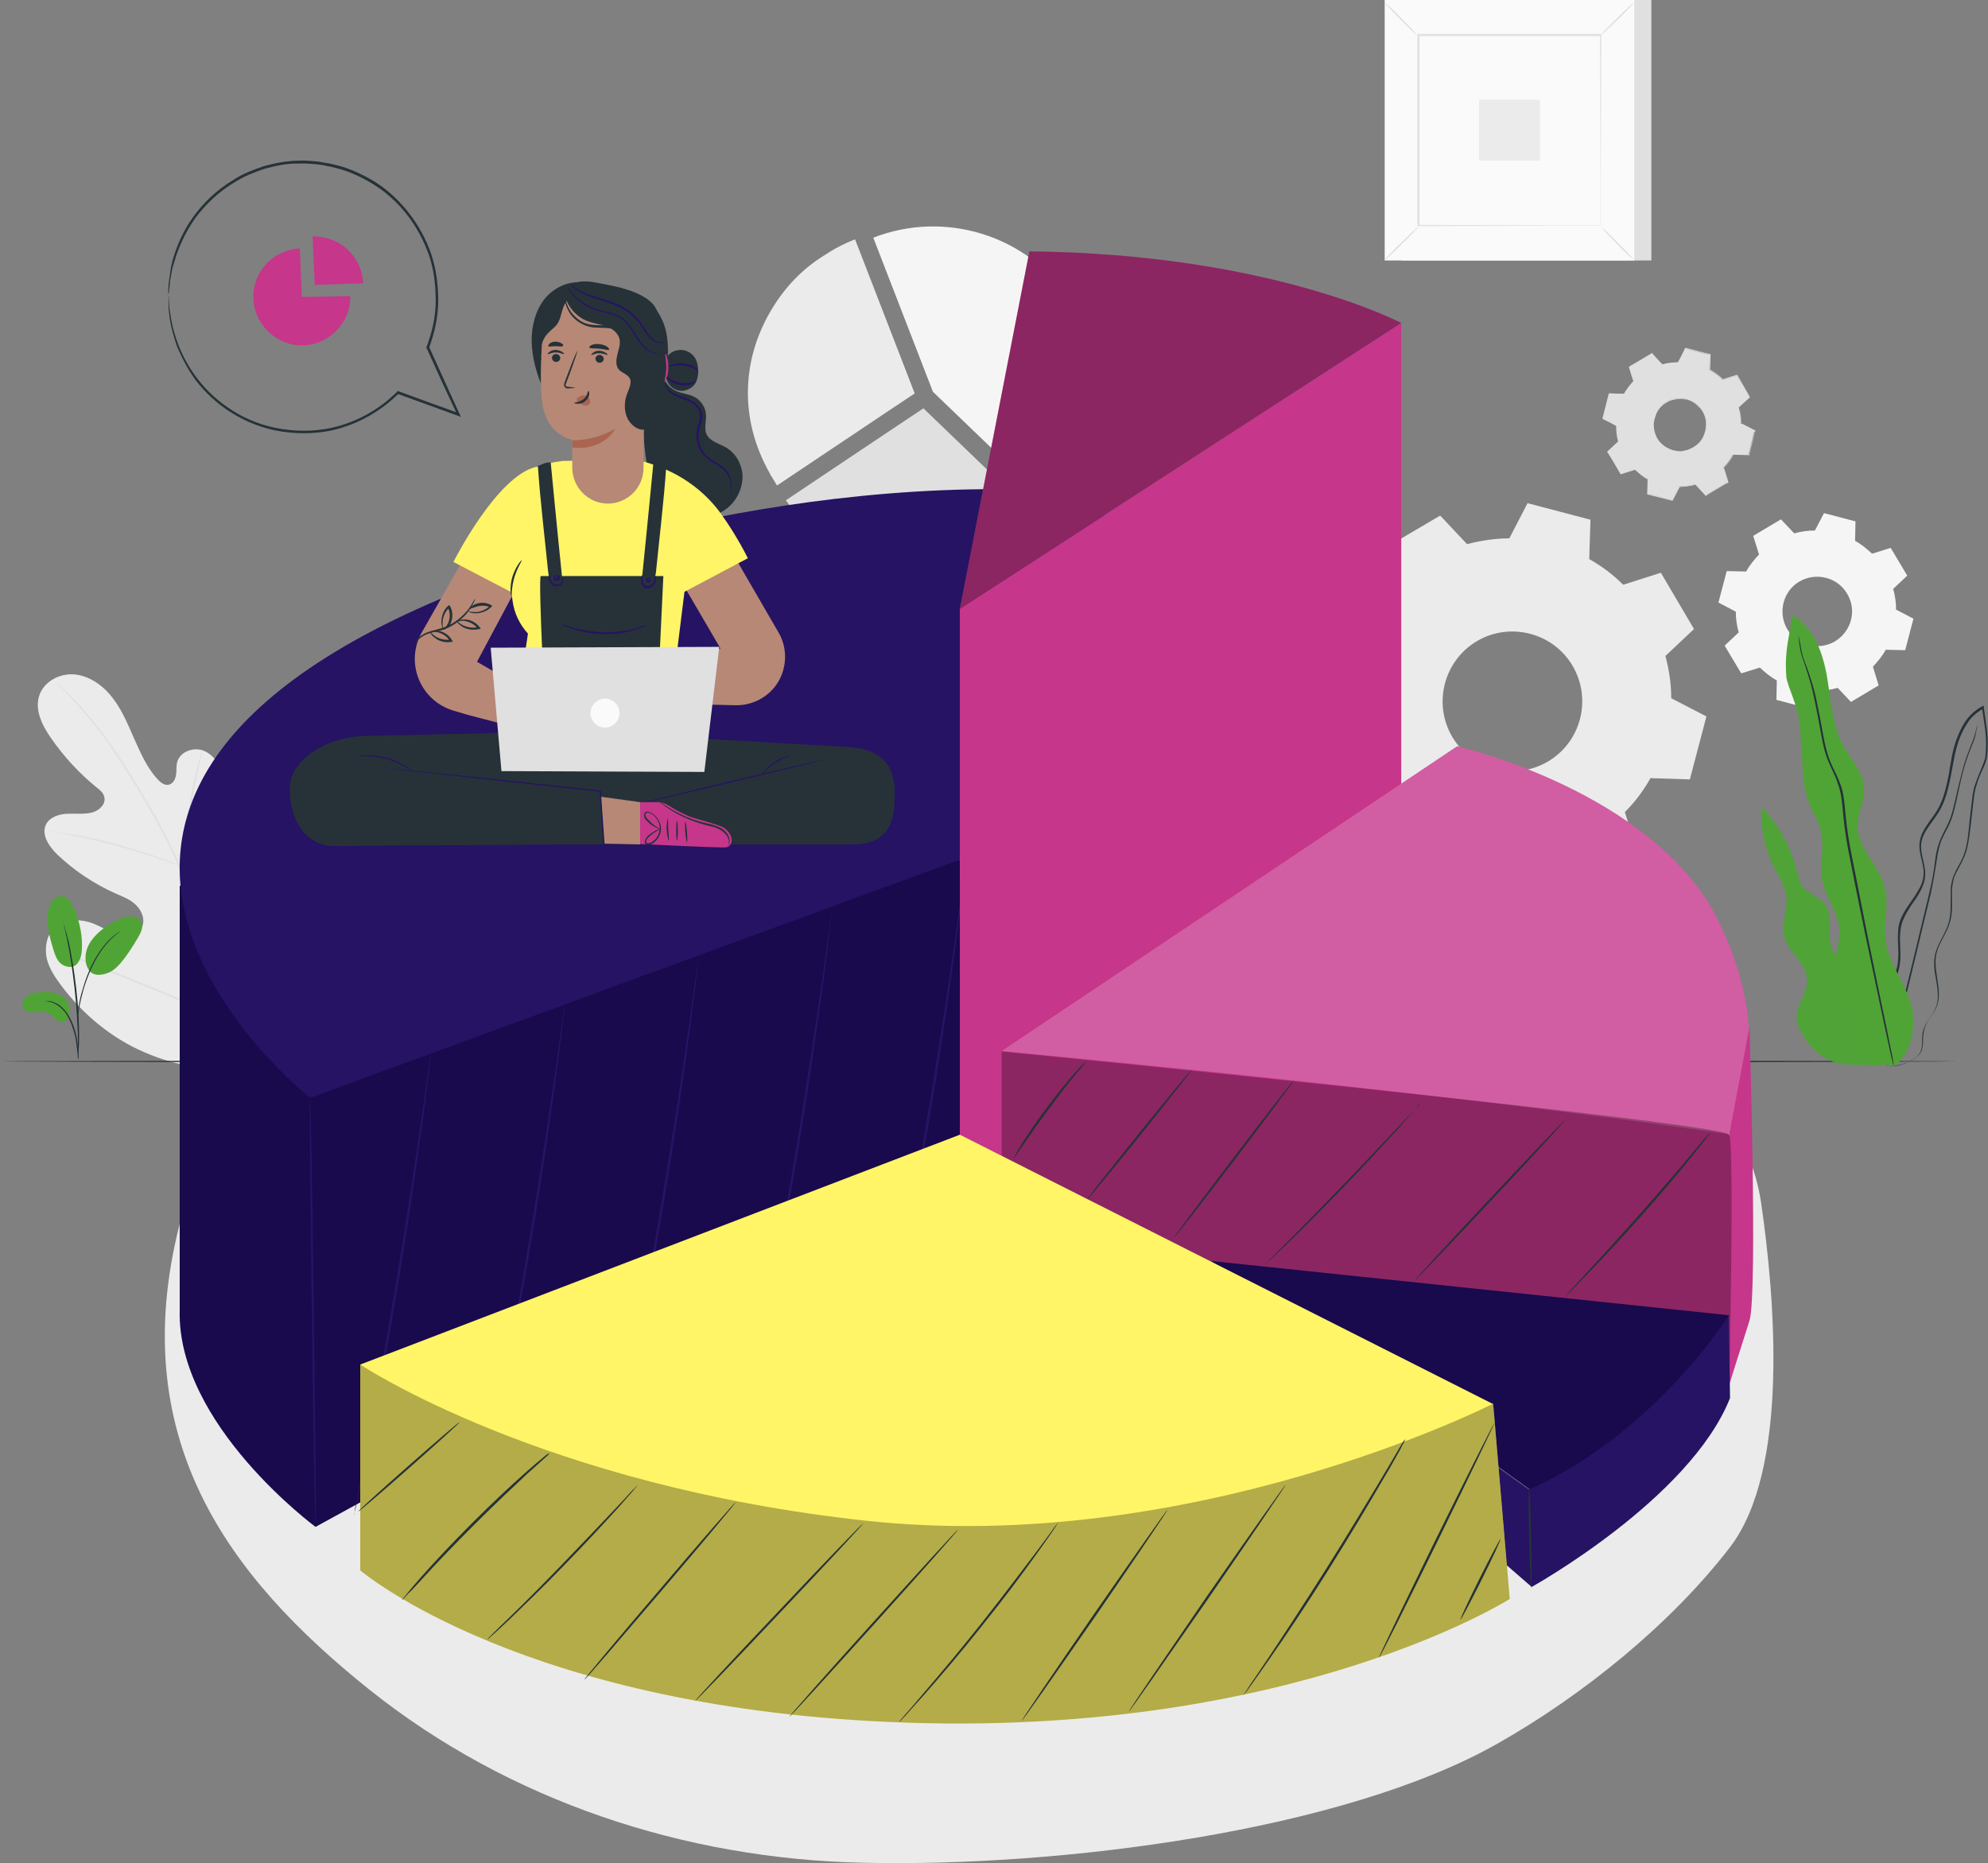 <svg width="558" height="523" viewBox="0 0 558 523" fill="none" xmlns="http://www.w3.org/2000/svg">
<rect x="0" y="0" width="558" height="523" fill="#808080" stroke="none"/>
<g clip-path="url(#clip0_39_146)">
<path d="M251.861 119.503L220.597 140.427C226.757 149.611 236.636 156.586 247.793 159.608C260.927 163.096 275.804 161.119 288.472 150.657C289.867 149.495 291.262 148.216 292.54 146.937L292.657 146.821L259.183 114.62L251.861 119.503Z" fill="#E0E0E0"/>
<path d="M216.529 86.954C208.974 99.508 206.998 115.783 215.366 131.593C215.599 132.058 215.831 132.407 216.064 132.872C216.18 133.104 216.296 133.453 216.529 133.685C216.994 134.499 217.458 135.197 217.923 136.01C217.923 136.01 217.923 136.127 218.04 136.127C218.04 136.127 218.04 136.243 218.156 136.243L249.421 115.318L256.743 110.436L240.006 67.191C236.984 68.354 234.079 69.865 231.289 71.725C225.246 75.445 220.248 80.676 216.529 86.954Z" fill="#EBEBEB"/>
<path d="M261.857 109.971L295.33 142.172C310.09 126.827 312.764 102.88 300.56 84.396C288.356 65.797 264.995 58.938 245.12 66.727L261.857 109.971Z" fill="#F5F5F5"/>
<path d="M68.341 298.176C84.496 288.644 89.378 269.114 89.959 251.328C90.075 248.305 90.656 245.283 89.378 242.609C88.099 239.936 84.961 237.959 82.172 239.006C79.847 239.936 78.685 242.377 77.29 244.353C75.43 247.027 72.757 249.235 69.852 250.514C67.876 251.328 65.435 251.793 63.692 250.63C61.251 249.003 61.135 245.515 61.367 242.609C61.832 237.146 62.181 231.682 62.646 226.102C62.878 223.196 63.111 220.173 62.297 217.267C61.6 214.361 59.74 211.687 56.951 210.641C54.161 209.711 50.558 210.99 49.745 213.896C49.396 215.059 49.628 216.337 49.396 217.5C49.28 218.662 48.582 220.057 47.304 220.29C46.142 220.522 44.979 219.592 44.166 218.662C41.26 215.524 39.517 211.455 37.773 207.619C36.03 203.666 34.403 199.598 31.846 196.226C29.289 192.739 25.57 189.949 21.386 189.368C17.085 188.786 12.436 191.111 11.041 195.18C9.647 199.249 11.855 203.666 14.296 207.154C17.899 212.385 22.315 217.151 27.197 221.103C28.127 221.801 29.056 222.615 29.289 223.777C29.754 225.753 27.778 227.613 25.802 228.078C23.478 228.66 21.153 228.311 18.829 228.427C16.504 228.543 13.947 229.357 12.901 231.449C11.506 234.356 13.831 237.727 16.155 239.936C20.921 244.469 26.383 248.073 32.311 250.747C34.403 251.677 36.727 252.49 38.355 254.234C39.982 255.862 40.911 258.652 39.633 260.628C38.471 262.604 35.681 263.069 33.357 262.488C31.032 261.906 29.173 260.512 26.964 259.582C23.013 257.722 17.666 257.722 14.761 260.976C12.901 263.185 12.552 266.324 13.133 269.114C13.831 271.904 15.458 274.345 17.201 276.67C23.245 284.691 31.265 291.433 40.563 295.386C49.977 299.455 58.694 300.85 68.341 298.176Z" fill="#EBEBEB"/>
<path d="M64.505 286.667C62.529 277.484 59.391 267.719 55.905 257.489C54.975 254.931 54.161 252.49 53.231 249.933C52.302 247.492 51.488 245.05 50.442 242.725C48.466 238.075 46.142 233.658 43.933 229.589C41.609 225.521 39.284 221.684 37.192 218.197C34.984 214.71 32.892 211.455 30.8 208.548C26.732 202.736 22.896 198.551 20.107 195.645C18.712 194.25 17.666 193.204 16.853 192.506C16.504 192.157 16.155 191.925 16.039 191.692C15.807 191.46 15.691 191.46 15.691 191.46C15.691 191.46 15.807 191.576 15.923 191.809C16.155 192.041 16.388 192.274 16.736 192.622C17.434 193.32 18.596 194.482 19.875 195.877C22.548 198.784 26.383 202.969 30.451 208.781C32.427 211.687 34.635 214.942 36.727 218.43C38.936 221.917 41.26 225.753 43.468 229.822C45.793 233.891 48.001 238.192 49.977 242.958C51.023 245.283 51.837 247.724 52.767 250.165C53.696 252.606 54.51 255.164 55.44 257.721C59.043 267.835 62.065 277.716 64.157 286.783" fill="#E0E0E0"/>
<path d="M50.326 242.725C50.326 242.725 50.442 242.26 50.675 241.446C50.907 240.633 51.139 239.47 51.488 238.075C52.069 235.169 52.767 231.1 53.58 226.683C54.394 222.265 55.091 218.197 55.788 215.291C56.137 213.896 56.37 212.733 56.602 211.919C56.834 211.106 56.951 210.641 56.834 210.641C56.834 210.641 56.602 211.106 56.37 211.803C56.137 212.617 55.788 213.779 55.44 215.174C54.626 218.081 53.813 222.033 53.115 226.567C52.302 230.984 51.604 234.936 51.139 237.959C50.907 239.354 50.675 240.516 50.558 241.446C50.326 242.26 50.326 242.725 50.326 242.725Z" fill="#E0E0E0"/>
<path d="M12.436 233.077C12.436 233.077 12.552 233.077 12.785 233.193C13.133 233.193 13.482 233.31 13.947 233.426C14.877 233.542 16.388 233.775 18.131 234.123C21.618 234.705 26.383 235.751 31.613 237.146C36.844 238.541 41.493 239.936 44.863 241.098C46.49 241.68 47.885 242.145 48.815 242.493C49.28 242.609 49.628 242.726 49.861 242.842C50.093 242.958 50.209 242.958 50.209 242.958C50.209 242.958 50.093 242.842 49.861 242.726C49.628 242.609 49.28 242.493 48.815 242.261C47.885 241.912 46.606 241.331 44.863 240.75C41.493 239.587 36.844 238.076 31.613 236.681C26.383 235.286 21.502 234.356 18.015 233.891C16.272 233.658 14.877 233.426 13.831 233.31C13.366 233.31 13.017 233.193 12.669 233.193C12.552 233.077 12.436 233.077 12.436 233.077Z" fill="#E0E0E0"/>
<path d="M64.157 285.97C64.157 285.97 64.273 285.854 64.389 285.505C64.622 285.156 64.854 284.691 65.087 284.226C65.784 283.064 66.597 281.32 67.644 279.228C69.736 275.043 72.525 269.114 75.547 262.604C78.569 256.094 81.242 250.166 83.334 245.864C84.38 243.772 85.194 242.028 85.775 240.866C86.007 240.285 86.24 239.82 86.472 239.471C86.588 239.122 86.704 239.006 86.704 239.006C86.704 239.006 86.588 239.122 86.472 239.471C86.24 239.82 86.007 240.285 85.775 240.75C85.077 241.912 84.264 243.656 83.218 245.748C81.126 249.933 78.336 255.862 75.314 262.488C72.293 268.998 69.619 274.926 67.527 279.228C66.481 281.32 65.668 283.064 65.087 284.226C64.854 284.808 64.622 285.273 64.389 285.621C64.157 285.854 64.04 285.97 64.157 285.97Z" fill="#E0E0E0"/>
<path d="M14.296 266.208C14.296 266.208 14.412 266.324 14.761 266.441C15.109 266.557 15.574 266.789 16.155 267.022C17.434 267.487 19.294 268.3 21.502 269.114C26.035 270.858 32.194 273.415 39.052 276.205C45.909 278.995 52.069 281.553 56.602 283.18C58.926 283.994 60.67 284.691 61.948 285.156C62.529 285.389 62.994 285.505 63.459 285.621C63.808 285.738 63.924 285.738 64.04 285.738C64.04 285.738 63.924 285.621 63.575 285.505C63.227 285.389 62.762 285.156 62.181 284.924C60.902 284.459 59.043 283.645 56.834 282.831C52.302 281.088 46.142 278.53 39.284 275.74C32.427 272.95 26.267 270.393 21.734 268.765C19.41 267.952 17.666 267.254 16.388 266.789C15.807 266.557 15.342 266.441 14.877 266.324C14.412 266.324 14.296 266.208 14.296 266.208Z" fill="#E0E0E0"/>
<path d="M51.256 340.49C33.822 403.497 64.622 443.021 103.673 474.292C142.842 505.563 192.237 521.837 242.215 522.884C296.957 524.162 376.804 514.165 420.389 489.404C444.215 475.919 468.971 455.925 485.591 434.303C502.212 412.564 498.26 364.67 494.308 337.584C488.497 298.525 442.355 273.88 404.698 262.023C367.041 250.166 326.362 253.653 287.426 259.582" fill="#EBEBEB"/>
<path fill-rule="evenodd" clip-rule="evenodd" d="M531.384 165.305C531.965 167.281 532.198 169.257 532.198 171.117L537.079 173.674L534.755 182.509L529.292 182.393C528.362 184.137 527.084 185.648 525.689 187.159L527.316 192.39L519.529 197.04L515.81 193.088C513.834 193.669 511.858 193.902 509.999 193.902L507.442 198.784L498.609 196.459L498.725 190.995C496.981 190.065 495.471 188.787 493.96 187.392L488.729 189.019L484.08 181.231L488.032 177.511C487.451 175.534 487.219 173.558 487.219 171.698L482.337 169.141L484.662 160.306L490.124 160.422C491.054 158.679 492.332 157.167 493.727 155.656L492.1 150.425L499.887 145.775L503.606 149.727C505.582 149.146 507.558 148.914 509.418 148.914L511.975 144.031L520.808 146.356L520.692 151.82C522.435 152.75 523.946 154.029 525.457 155.424L530.687 153.796L535.336 161.585L531.384 165.305ZM518.483 166.7C515.81 162.05 509.766 160.538 505.117 163.212C500.468 165.886 498.957 171.931 501.631 176.581C504.304 181.231 510.347 182.742 514.996 180.068C519.646 177.278 521.273 171.35 518.483 166.7Z" fill="#F5F5F5"/>
<path fill-rule="evenodd" clip-rule="evenodd" d="M467.46 184.137C468.506 188.089 469.087 192.042 469.087 195.994L478.966 201.109L474.317 218.779L463.276 218.43C461.3 221.917 458.976 225.056 456.07 227.962L459.441 238.541L443.634 247.841L436.079 239.82C432.127 240.866 428.176 241.447 424.224 241.447L419.11 251.328L401.444 246.678L401.793 235.635C398.306 233.658 395.168 231.333 392.262 228.427L381.685 231.798L372.387 215.989L380.407 208.433C379.361 204.48 378.78 200.528 378.78 196.575L368.901 191.46L373.55 173.791L384.591 174.139C386.567 170.652 388.891 167.513 391.797 164.607L388.427 154.028L404.233 144.729L411.788 152.75C415.74 151.704 419.691 151.122 423.643 151.122L428.757 141.241L446.423 145.891L446.075 156.935C449.561 158.911 452.699 161.236 455.605 164.142L466.182 160.771L475.48 176.581L467.46 184.137ZM441.426 186.927C435.963 177.627 423.875 174.488 414.577 179.952C405.279 185.415 402.141 197.505 407.604 206.805C413.066 216.105 425.154 219.244 434.452 213.78C443.75 208.316 446.888 196.343 441.426 186.927Z" fill="#EBEBEB"/>
<path d="M488.032 114.388C488.497 115.899 488.613 117.411 488.613 118.922L492.449 120.898L490.705 127.757L486.405 127.64C485.708 128.919 484.778 130.198 483.615 131.36L484.894 135.429L478.85 139.033L475.945 135.894C474.434 136.359 472.923 136.475 471.412 136.475L469.436 140.311L462.579 138.568L462.695 134.267C461.416 133.569 460.138 132.639 458.976 131.477L454.908 132.755L451.305 126.71L454.443 123.804C453.978 122.293 453.862 120.782 453.862 119.271L450.026 117.294L451.77 110.436L456.07 110.552C456.767 109.273 457.697 107.994 458.859 106.832L457.581 102.763L463.625 99.16L466.53 102.298C468.041 101.833 469.552 101.717 471.063 101.717L473.039 97.881L479.896 99.625L479.78 103.926C481.059 104.623 482.337 105.553 483.499 106.716L487.567 105.437L491.17 111.482L488.032 114.388ZM477.92 115.551C475.828 111.947 471.179 110.784 467.576 112.877C463.973 114.969 462.811 119.619 464.903 123.223C466.995 126.827 471.644 127.989 475.247 125.897C478.85 123.688 480.129 119.154 477.92 115.551Z" fill="#E0E0E0"/>
<path d="M477.921 115.55C477.921 115.55 478.385 116.131 478.734 117.294C479.083 118.456 479.315 120.316 478.502 122.409C478.037 123.455 477.456 124.501 476.41 125.315C475.48 126.129 474.201 126.826 472.69 127.059C471.993 127.175 471.179 127.175 470.482 127.175C469.668 127.059 468.971 126.942 468.274 126.594C466.763 126.012 465.484 124.85 464.671 123.455C463.857 121.944 463.508 120.316 463.625 118.689C463.741 117.875 463.857 117.178 464.206 116.48C464.555 115.783 464.903 115.085 465.368 114.62C466.298 113.458 467.46 112.76 468.739 112.295C469.901 111.83 471.179 111.83 472.225 111.946C474.434 112.295 475.945 113.341 476.758 114.271C477.688 114.853 477.921 115.55 477.921 115.55C477.921 115.55 477.572 114.969 476.758 114.155C475.945 113.341 474.434 112.295 472.342 112.063C471.296 111.946 470.133 112.063 468.971 112.411C467.809 112.876 466.647 113.574 465.833 114.62C465.368 115.201 465.019 115.783 464.787 116.48C464.555 117.178 464.322 117.875 464.206 118.573C464.09 120.084 464.438 121.711 465.136 122.99C465.949 124.385 467.228 125.431 468.622 126.012C469.32 126.361 470.017 126.477 470.714 126.594C471.412 126.71 472.109 126.71 472.807 126.477C474.201 126.245 475.364 125.547 476.293 124.85C477.223 124.036 477.921 123.106 478.269 122.06C479.083 120.084 478.85 118.224 478.618 117.178C478.269 116.131 477.921 115.55 477.921 115.55Z" fill="#E0E0E0"/>
<path d="M488.032 114.388C488.032 114.388 488.032 114.272 488.265 114.156C488.381 114.039 488.613 113.807 488.846 113.574C489.427 113.109 490.124 112.296 491.17 111.366V111.482C490.24 109.971 489.078 107.878 487.567 105.437H487.683C486.405 105.786 485.126 106.251 483.616 106.716H483.499C482.453 105.67 481.291 104.74 479.896 103.926H479.78V103.81C479.78 102.531 479.896 101.02 479.896 99.508L480.013 99.625C477.804 99.043 475.596 98.462 473.155 97.881L473.388 97.765C472.807 98.927 472.109 100.206 471.412 101.601V101.717H471.296C469.901 101.717 468.274 101.95 466.763 102.298H466.647L466.53 102.182C465.601 101.252 464.671 100.206 463.625 99.043H463.857C461.998 100.206 459.905 101.368 457.813 102.647L457.93 102.415C458.278 103.693 458.743 105.088 459.208 106.483V106.6L459.092 106.948C458.046 107.995 457.116 109.157 456.302 110.552L456.186 110.668H456.07C454.792 110.668 453.281 110.552 451.77 110.552L452.118 110.436C451.537 112.644 450.956 114.969 450.375 117.294L450.259 117.062C451.421 117.643 452.699 118.341 454.094 119.038L454.21 119.154V119.271C454.21 120.666 454.443 122.293 454.792 123.804V123.921L454.675 124.037C453.629 124.967 452.583 126.013 451.537 126.943V126.71C452.699 128.803 453.978 130.779 455.14 132.755L454.908 132.639C456.302 132.174 457.581 131.825 458.976 131.36H459.092L459.208 131.477C460.254 132.523 461.533 133.453 462.811 134.267L462.927 134.383V134.499C462.927 135.894 462.811 137.405 462.811 138.8L462.695 138.568C465.019 139.149 467.344 139.73 469.552 140.311L469.32 140.428C470.017 139.149 470.598 137.87 471.296 136.592V136.475H471.412C472.923 136.475 474.434 136.243 475.945 135.894H476.061L476.177 136.01C477.223 137.057 478.153 138.103 479.083 139.149H478.85C480.942 137.87 483.034 136.708 484.894 135.545L484.778 135.778C484.313 134.383 483.848 132.988 483.499 131.709V131.593L483.616 131.477C484.778 130.314 485.708 129.152 486.405 127.873V127.757H486.521C488.032 127.757 489.427 127.873 490.821 127.873L490.705 127.989C491.403 125.315 491.984 123.107 492.565 121.131V121.247C491.054 120.433 489.775 119.852 488.846 119.271C488.846 117.759 488.613 116.597 488.497 115.783C488.381 115.434 488.381 115.202 488.265 114.969C488.032 114.504 488.032 114.388 488.032 114.388C488.032 114.388 488.032 114.504 488.148 114.621C488.148 114.853 488.265 115.086 488.381 115.434C488.497 116.132 488.729 117.294 488.729 118.922V118.806C489.775 119.387 491.054 119.968 492.565 120.782H492.681V120.898C492.216 122.874 491.635 125.083 490.938 127.757V127.873H490.821C489.543 127.873 488.148 127.757 486.521 127.757L486.637 127.64C485.94 128.919 485.01 130.198 483.848 131.36V131.244C484.313 132.523 484.662 133.918 485.126 135.313V135.429L485.01 135.545C483.034 136.708 481.059 137.87 478.966 139.149L478.85 139.265L478.734 139.149C477.804 138.103 476.758 137.057 475.828 136.01H476.061C474.55 136.475 473.039 136.592 471.412 136.708L471.528 136.592C470.831 137.87 470.25 139.149 469.552 140.428L469.436 140.544H469.32C467.111 139.963 464.787 139.382 462.462 138.8H462.346V138.684C462.346 137.289 462.462 135.894 462.462 134.383L462.579 134.615C461.184 133.918 460.022 132.872 458.859 131.825H459.092C457.697 132.29 456.419 132.639 455.024 133.104H454.908L454.792 132.988C453.629 131.012 452.467 128.919 451.189 126.943L451.072 126.827L451.189 126.71C452.235 125.78 453.281 124.734 454.327 123.804L454.21 124.037C453.745 122.526 453.629 120.898 453.629 119.387L453.745 119.619C452.467 118.922 451.189 118.224 449.91 117.643L449.794 117.527V117.411C450.375 115.086 450.956 112.761 451.537 110.552V110.436H451.653C453.164 110.436 454.559 110.552 455.954 110.552L455.721 110.668C456.535 109.273 457.465 107.995 458.511 106.948V107.181C458.046 105.786 457.581 104.391 457.232 103.112V102.996L457.348 102.88C459.441 101.601 461.533 100.438 463.392 99.276L463.508 99.16L463.625 99.276C464.671 100.322 465.601 101.368 466.53 102.415H466.298C467.809 101.95 469.436 101.833 470.947 101.833L470.831 101.95C471.528 100.671 472.225 99.392 472.807 98.113L473.039 97.648H473.155C475.596 98.23 477.804 98.927 480.013 99.392H480.129V99.508C480.129 101.02 480.013 102.415 480.013 103.81L479.896 103.693C481.291 104.507 482.569 105.437 483.616 106.483H483.499C485.01 106.018 486.289 105.553 487.567 105.205H487.683V105.321C489.078 107.762 490.357 109.854 491.17 111.482C490.124 112.412 489.427 113.109 488.846 113.574C488.613 113.807 488.381 114.039 488.265 114.156C488.148 114.388 488.032 114.388 488.032 114.388Z" fill="#E0E0E0"/>
<path d="M463.508 0H393.424V73.12H463.508V0Z" fill="#E0E0E0"/>
<path d="M458.742 0H388.658V73.12H458.742V0Z" fill="#FAFAFA"/>
<path d="M458.859 73.12H388.658V0H458.859V73.12ZM388.658 73.12H458.743V0H388.658V73.12Z" fill="#E0E0E0"/>
<path d="M449.329 9.881H398.073V63.355H449.329V9.881Z" fill="#FAFAFA"/>
<path d="M398.073 63.704C398.073 63.704 397.608 64.285 396.795 65.215C395.981 66.029 394.819 67.192 393.54 68.47C392.262 69.749 391.1 70.912 390.17 71.725C389.24 72.539 388.775 73.004 388.659 73.004C388.543 73.004 389.124 72.423 389.937 71.493C390.751 70.679 391.913 69.4 393.192 68.238C394.47 66.959 395.633 65.796 396.562 64.983C397.492 64.053 398.073 63.588 398.073 63.704Z" fill="#E0E0E0"/>
<path d="M449.329 63.588C449.329 63.588 449.91 64.053 450.84 64.867C451.653 65.68 452.816 66.843 454.094 68.122C455.373 69.4 456.535 70.563 457.348 71.493C458.162 72.423 458.627 72.888 458.627 73.004C458.627 73.004 458.046 72.539 457.116 71.725C456.302 70.912 455.024 69.749 453.862 68.47C452.583 67.192 451.421 66.029 450.607 65.099C449.794 64.169 449.329 63.588 449.329 63.588Z" fill="#E0E0E0"/>
<path d="M449.213 9.997C449.213 9.997 449.678 9.416 450.491 8.486C451.305 7.672 452.467 6.51 453.745 5.231C455.024 3.952 456.186 2.79 457.116 1.976C458.046 1.162 458.511 0.697 458.627 0.697C458.627 0.697 458.162 1.279 457.348 2.208C456.535 3.022 455.373 4.301 454.094 5.463C452.816 6.742 451.653 7.905 450.724 8.718C449.794 9.532 449.329 9.997 449.213 9.997Z" fill="#E0E0E0"/>
<path d="M397.957 10.113C397.957 10.113 397.376 9.648 396.446 8.835C395.632 8.021 394.47 6.858 393.192 5.58C391.913 4.301 390.751 3.138 389.937 2.208C389.124 1.279 388.659 0.814 388.659 0.697C388.659 0.697 389.24 1.162 390.17 1.976C390.983 2.79 392.262 3.952 393.424 5.231C394.703 6.51 395.865 7.672 396.679 8.602C397.492 9.532 397.957 10.113 397.957 10.113Z" fill="#E0E0E0"/>
<path d="M449.213 63.355C449.213 63.355 449.213 63.239 449.213 63.123C449.213 62.89 449.213 62.658 449.213 62.425C449.213 61.728 449.213 60.798 449.213 59.519C449.213 56.961 449.213 53.358 449.213 48.592C449.213 39.175 449.096 25.923 449.096 9.881L449.329 10.114C434.452 10.114 416.902 10.114 398.19 10.114L398.422 9.881C398.422 29.527 398.422 47.894 398.422 63.355L398.19 63.123C413.531 63.123 426.316 63.239 435.266 63.239C439.682 63.239 443.285 63.239 445.61 63.239C446.772 63.239 447.702 63.239 448.399 63.239C448.748 63.239 448.98 63.239 449.096 63.239C449.213 63.355 449.213 63.355 449.213 63.355C449.213 63.355 449.096 63.355 448.98 63.355C448.864 63.355 448.632 63.355 448.283 63.355C447.702 63.355 446.772 63.355 445.61 63.355C443.169 63.355 439.682 63.355 435.266 63.355C426.316 63.355 413.531 63.471 398.073 63.471H397.841V63.239C397.841 47.778 397.841 29.411 397.841 9.765V9.532H398.073C416.786 9.532 434.22 9.532 449.213 9.532H449.445V9.765C449.445 25.807 449.329 39.175 449.329 48.592C449.329 53.242 449.329 56.961 449.329 59.403C449.329 60.681 449.329 61.611 449.329 62.193C449.329 62.541 449.329 62.774 449.329 62.89C449.213 63.239 449.213 63.355 449.213 63.355Z" fill="#E0E0E0"/>
<path d="M432.244 28.016H415.158V45.104H432.244V28.016Z" fill="#EBEBEB"/>
<path d="M549.516 297.943C549.516 298.06 426.549 298.292 274.758 298.292C122.967 298.292 0 298.06 0 297.943C0 297.827 122.967 297.595 274.758 297.595C426.432 297.595 549.516 297.827 549.516 297.943Z" fill="#263238"/>
<path d="M88.564 428.606C88.564 428.606 49.628 399.892 50.442 367.808V248.654L269.411 241.33L271.62 328.284L88.564 428.606Z" fill="#19094D"/>
<path d="M88.564 428.606C88.448 428.606 87.867 401.636 87.518 368.389C87.053 335.142 86.821 308.173 87.053 308.173C87.169 308.173 87.751 335.142 88.099 368.389C88.564 401.636 88.796 428.606 88.564 428.606Z" fill="#261363"/>
<path d="M99.489 425.234C99.489 425.234 99.489 425.118 99.489 424.886C99.489 424.653 99.606 424.304 99.606 423.839C99.722 422.91 100.07 421.631 100.303 420.003C101 416.632 101.814 411.866 102.976 405.937C105.184 394.08 108.206 377.689 111.228 359.554C114.25 341.42 116.691 324.912 118.434 312.939C119.248 307.01 119.945 302.128 120.41 298.757C120.642 297.129 120.875 295.85 120.991 294.92C121.107 294.455 121.107 294.223 121.107 293.874C121.107 293.642 121.224 293.525 121.224 293.525C121.224 293.525 121.224 293.642 121.224 293.874C121.224 294.107 121.107 294.455 121.107 294.92C120.991 295.85 120.875 297.129 120.642 298.757C120.294 302.128 119.596 307.01 118.899 312.939C117.272 324.912 114.947 341.42 111.925 359.554C108.904 377.689 105.882 394.08 103.441 405.937C102.279 411.866 101.233 416.632 100.535 419.887C100.187 421.515 99.954 422.793 99.722 423.723C99.606 424.072 99.606 424.421 99.489 424.653C99.606 425.118 99.489 425.234 99.489 425.234Z" fill="#261363"/>
<path d="M136.914 412.912C136.914 412.912 136.914 412.796 136.914 412.563C136.914 412.331 137.03 411.982 137.03 411.517C137.146 410.587 137.495 409.309 137.728 407.681C138.425 404.31 139.239 399.544 140.401 393.615C142.609 381.758 145.631 365.367 148.653 347.232C151.675 329.097 154.115 312.59 155.859 300.617C156.672 294.688 157.37 289.805 157.835 286.434C158.067 284.807 158.3 283.528 158.416 282.598C158.532 282.133 158.532 281.901 158.532 281.552C158.532 281.319 158.648 281.203 158.648 281.203C158.648 281.203 158.648 281.319 158.648 281.552C158.648 281.784 158.532 282.133 158.532 282.598C158.416 283.528 158.3 284.807 158.067 286.434C157.718 289.805 157.021 294.688 156.324 300.617C154.697 312.59 152.372 329.097 149.35 347.232C146.328 365.367 143.306 381.758 140.866 393.615C139.703 399.544 138.657 404.31 137.96 407.565C137.611 409.192 137.379 410.471 137.146 411.401C137.03 411.75 137.03 412.098 136.914 412.331C136.914 412.796 136.914 412.912 136.914 412.912Z" fill="#261363"/>
<path d="M174.339 400.706C174.339 400.706 174.339 400.59 174.339 400.357C174.339 400.125 174.455 399.776 174.455 399.311C174.571 398.381 174.92 397.102 175.152 395.475C175.85 392.104 176.663 387.338 177.826 381.409C180.034 369.552 183.056 353.161 186.078 335.026C189.099 316.891 191.54 300.384 193.284 288.411C194.097 282.482 194.794 277.599 195.259 274.228C195.492 272.601 195.724 271.322 195.841 270.392C195.957 269.927 195.957 269.695 195.957 269.346C195.957 269.113 196.073 268.997 196.073 268.997C196.073 268.997 196.073 269.113 196.073 269.346C196.073 269.578 195.957 269.927 195.957 270.392C195.841 271.322 195.724 272.601 195.492 274.228C195.143 277.599 194.446 282.482 193.748 288.411C192.121 300.384 189.797 316.891 186.775 335.026C183.753 353.161 180.731 369.552 178.29 381.409C177.128 387.338 176.082 392.104 175.385 395.359C175.036 396.986 174.804 398.265 174.571 399.195C174.455 399.544 174.455 399.892 174.339 400.125C174.339 400.59 174.339 400.706 174.339 400.706Z" fill="#261363"/>
<path d="M211.647 388.384C211.647 388.384 211.647 388.268 211.647 388.035C211.647 387.803 211.763 387.454 211.763 386.989C211.88 386.059 212.228 384.78 212.461 383.153C213.158 379.782 213.972 375.015 215.134 369.087C217.342 357.229 220.364 340.838 223.386 322.704C226.408 304.569 228.849 288.062 230.592 276.088C231.406 270.16 232.103 265.277 232.568 261.906C232.8 260.278 233.033 259 233.149 258.07C233.265 257.605 233.265 257.372 233.265 257.024C233.265 256.791 233.381 256.675 233.381 256.675C233.381 256.675 233.381 256.791 233.381 257.024C233.381 257.256 233.265 257.605 233.265 258.07C233.149 259 233.033 260.278 232.8 261.906C232.452 265.277 231.754 270.16 231.057 276.088C229.43 288.062 227.105 304.569 224.083 322.704C221.062 340.838 218.04 357.229 215.599 369.087C214.437 375.015 213.391 379.782 212.693 383.036C212.345 384.664 212.112 385.943 211.88 386.873C211.763 387.221 211.763 387.57 211.647 387.803C211.763 388.268 211.647 388.384 211.647 388.384Z" fill="#261363"/>
<path d="M249.072 376.062C249.072 376.062 249.072 375.945 249.072 375.713C249.072 375.48 249.188 375.132 249.188 374.667C249.304 373.737 249.653 372.458 249.885 370.83C250.583 367.459 251.396 362.693 252.559 356.764C254.767 344.907 257.789 328.516 260.811 310.381C263.833 292.247 266.273 275.74 268.017 263.766C268.83 257.837 269.528 252.955 269.993 249.584C270.225 247.956 270.457 246.677 270.574 245.748C270.69 245.283 270.69 245.05 270.69 244.701C270.69 244.469 270.806 244.353 270.806 244.353C270.806 244.353 270.806 244.469 270.806 244.701C270.806 244.934 270.69 245.283 270.69 245.748C270.574 246.677 270.457 247.956 270.225 249.584C269.876 252.955 269.179 257.837 268.482 263.766C266.854 275.74 264.53 292.247 261.508 310.381C258.486 328.516 255.464 344.907 253.024 356.764C251.861 362.693 250.815 367.459 250.118 370.714C249.769 372.342 249.537 373.62 249.304 374.55C249.188 374.899 249.188 375.248 249.072 375.48C249.072 375.945 249.072 376.062 249.072 376.062Z" fill="#261363"/>
<path d="M87.053 308.173C87.053 308.173 -24.407 220.638 141.563 161.119C141.563 161.119 225.711 129.732 312.299 139.032L269.411 241.33L87.053 308.173Z" fill="#261363"/>
<path d="M288.937 70.562L269.411 170.885L393.308 90.673C393.308 90.673 356.697 71.26 288.937 70.562Z" fill="#C6368B"/>
<path d="M269.411 356.533V170.885L393.308 90.674V265.976L269.411 356.533Z" fill="#C6368B"/>
<path opacity="0.3" d="M288.937 70.562L269.411 170.885L393.308 90.673C393.308 90.673 356.697 71.26 288.937 70.562Z" fill="black"/>
<path d="M281.15 357.927V295.153C281.15 295.153 483.732 315.148 485.359 318.519C486.87 321.89 485.359 388.733 485.359 388.733L281.15 357.927Z" fill="#C6368B"/>
<path d="M281.15 295.037L408.999 209.479C408.999 209.479 464.322 222.15 482.221 258.303C500.12 294.34 485.359 318.403 485.359 318.403L281.15 295.037Z" fill="#C6368B"/>
<path opacity="0.2" d="M281.15 295.037L408.999 209.479C408.999 209.479 464.322 222.15 482.221 258.303C500.12 294.34 485.359 318.403 485.359 318.403C425.27 309.684 355.767 302.128 281.15 295.037Z" fill="white"/>
<path d="M491.054 288.295C491.054 288.295 493.378 363.391 491.054 370.715C488.729 377.922 485.359 388.733 485.359 388.733V318.519L491.054 288.295Z" fill="#C6368B"/>
<path opacity="0.3" d="M281.15 357.927V295.153C281.15 295.153 483.732 315.148 485.359 318.519C486.87 321.89 485.359 388.733 485.359 388.733L281.15 357.927Z" fill="black"/>
<path d="M439.334 314.334C439.45 314.45 430.152 324.68 418.413 337.119C406.79 349.557 397.144 359.554 397.027 359.554C396.911 359.438 406.209 349.208 417.948 336.77C429.687 324.215 439.217 314.218 439.334 314.334Z" fill="#263238"/>
<path d="M480.012 318.055C480.012 318.055 479.896 318.287 479.664 318.52C479.431 318.868 478.966 319.333 478.618 319.915C477.688 321.077 476.293 322.821 474.55 325.03C471.063 329.331 466.182 335.143 460.603 341.421C455.024 347.698 449.794 353.278 445.958 357.23C444.099 359.206 442.472 360.834 441.426 361.88C440.961 362.345 440.496 362.81 440.147 363.159C439.798 363.391 439.682 363.624 439.682 363.508C439.682 363.508 439.798 363.275 440.031 363.043C440.38 362.694 440.728 362.229 441.193 361.764C442.355 360.601 443.75 358.974 445.61 356.998C449.329 352.929 454.443 347.349 460.022 341.072C465.6 334.794 470.482 329.098 474.085 324.797C475.828 322.705 477.223 321.077 478.269 319.798C478.734 319.217 479.083 318.868 479.431 318.52C479.896 318.171 480.012 318.055 480.012 318.055Z" fill="#263238"/>
<path d="M398.538 309.685C398.538 309.685 398.422 309.917 398.19 310.15C397.841 310.498 397.492 310.963 397.027 311.545C395.981 312.707 394.47 314.451 392.611 316.659C388.775 320.844 383.429 326.657 377.385 332.934C371.341 339.212 365.763 344.792 361.695 348.744C359.603 350.72 357.975 352.348 356.813 353.394C356.232 353.859 355.767 354.324 355.419 354.673C355.07 354.905 354.954 355.138 354.954 355.021C354.954 355.021 355.07 354.789 355.419 354.556C355.767 354.208 356.232 353.743 356.697 353.278C357.859 352.115 359.486 350.488 361.462 348.511C365.53 344.443 370.993 338.863 377.037 332.585C383.08 326.308 388.427 320.612 392.378 316.427C394.238 314.451 395.865 312.707 397.027 311.545C397.492 310.963 397.957 310.615 398.306 310.266C398.306 309.801 398.538 309.685 398.538 309.685Z" fill="#263238"/>
<path d="M363.206 303.174C363.322 303.29 355.883 313.287 346.585 325.494C337.287 337.7 329.616 347.581 329.5 347.464C329.384 347.348 336.822 337.351 346.12 325.145C355.418 312.939 363.089 303.058 363.206 303.174Z" fill="#263238"/>
<path d="M334.498 300.268C334.614 300.384 328.105 308.638 319.97 318.751C311.834 328.865 305.093 337.002 304.977 336.886C304.86 336.77 311.369 328.516 319.505 318.403C327.641 308.289 334.382 300.152 334.498 300.268Z" fill="#263238"/>
<path d="M304.86 297.943C304.86 297.943 304.628 298.408 304.047 298.99C303.466 299.803 302.652 300.733 301.722 301.78C299.746 304.221 297.189 307.476 294.4 311.312C291.611 315.032 289.17 318.519 287.426 321.077C286.613 322.239 285.915 323.285 285.334 324.099C284.869 324.797 284.521 325.145 284.521 325.145C284.521 325.145 284.753 324.68 285.102 323.983C285.567 323.285 286.148 322.123 286.961 320.844C288.589 318.287 290.913 314.683 293.819 310.963C296.608 307.243 299.281 303.872 301.373 301.547C302.419 300.385 303.233 299.455 303.814 298.873C304.512 298.292 304.86 297.943 304.86 297.943Z" fill="#263238"/>
<path d="M429.919 445.463C429.919 445.463 474.317 420.818 485.591 392.454L485.243 369.204L429.106 418.028L420.505 411.867L422.829 439.302L429.919 445.463Z" fill="#261363"/>
<path d="M429.222 418.028C429.222 418.028 459.673 406.636 485.359 369.204L339.96 353.976L429.222 418.028Z" fill="#19094D"/>
<path d="M429.222 418.028C429.338 418.028 429.687 424.189 429.803 431.862C429.919 439.534 429.919 445.695 429.803 445.695C429.687 445.695 429.338 439.534 429.222 431.862C428.989 424.306 428.989 418.028 429.222 418.028Z" fill="#263238"/>
<path d="M101.116 383.037V440.813C101.116 440.813 147.142 480.221 255.464 483.592C363.787 486.963 423.759 448.834 423.759 448.834L419.11 394.081L263.484 358.044L101.116 383.037Z" fill="#FFF567"/>
<path opacity="0.3" d="M101.116 383.037V440.813C101.116 440.813 147.142 480.221 255.464 483.592C363.787 486.963 423.759 448.834 423.759 448.834L419.11 394.081L263.484 358.044L101.116 383.037Z" fill="black"/>
<path d="M101.116 383.037L269.411 318.52L418.994 394.081C418.994 394.081 334.846 436.86 242.912 426.863C151.907 416.982 101.116 383.037 101.116 383.037Z" fill="#FFF567"/>
<path d="M297.073 427.328C297.073 427.328 296.957 427.561 296.724 427.909C296.376 428.374 296.027 428.956 295.562 429.653C294.516 431.164 293.005 433.373 291.146 435.93C287.426 441.162 282.08 448.369 275.804 456.158C269.644 463.946 263.833 470.689 259.532 475.571C257.324 478.012 255.581 479.988 254.418 481.267C253.837 481.848 253.372 482.43 253.024 482.778C252.675 483.127 252.559 483.243 252.442 483.243C252.442 483.243 252.559 483.011 252.907 482.662C253.256 482.197 253.721 481.732 254.302 481.035C255.581 479.64 257.208 477.663 259.3 475.222C263.484 470.34 269.295 463.481 275.455 455.693C281.615 447.904 286.962 440.813 290.913 435.582C292.773 433.024 294.4 430.932 295.446 429.421C295.911 428.723 296.376 428.142 296.724 427.793C296.957 427.444 297.073 427.212 297.073 427.328Z" fill="#263238"/>
<path d="M327.757 423.724C327.873 423.841 318.807 437.209 307.533 453.6C296.143 469.991 286.845 483.243 286.729 483.127C286.613 483.011 295.678 469.642 306.952 453.251C318.342 436.86 327.641 423.608 327.757 423.724Z" fill="#263238"/>
<path d="M360.881 416.749C360.997 416.865 351.234 431.164 339.147 448.717C326.943 466.27 317.064 480.453 316.832 480.453C316.715 480.336 326.478 466.038 338.566 448.368C350.769 430.815 360.765 416.633 360.881 416.749Z" fill="#263238"/>
<path d="M394.47 403.962C394.47 403.962 394.354 404.194 394.122 404.776C393.773 405.357 393.424 406.054 392.959 406.984C391.913 408.844 390.402 411.634 388.427 414.889C384.591 421.515 379.129 430.699 372.852 440.696C366.576 450.694 360.649 459.528 356.232 465.806C354.024 468.945 352.28 471.502 351.002 473.246C350.421 474.059 349.956 474.757 349.491 475.222C349.142 475.687 348.91 475.919 348.91 475.919C348.91 475.919 349.026 475.687 349.375 475.222C349.723 474.757 350.188 474.059 350.769 473.129C352.048 471.27 353.791 468.712 355.883 465.573C360.184 459.18 365.995 450.229 372.271 440.348C378.547 430.35 384.01 421.283 387.962 414.657C389.938 411.402 391.448 408.728 392.611 406.752C393.192 405.822 393.541 405.124 393.889 404.659C394.238 404.194 394.47 403.962 394.47 403.962Z" fill="#263238"/>
<path d="M419.459 399.428C419.575 399.545 412.485 414.308 403.536 432.559C394.587 450.81 387.264 465.457 387.032 465.341C386.916 465.225 394.005 450.461 402.955 432.21C411.904 414.076 419.343 399.312 419.459 399.428Z" fill="#263238"/>
<path d="M421.202 431.978C421.319 432.094 418.994 437.209 415.856 443.486C412.718 449.764 410.045 454.762 409.928 454.646C409.812 454.53 412.137 449.415 415.275 443.137C418.413 436.86 421.086 431.861 421.202 431.978Z" fill="#263238"/>
<path d="M268.947 429.304C269.063 429.42 258.602 441.277 245.469 455.808C232.335 470.339 221.643 482.08 221.526 481.964C221.41 481.848 231.871 469.99 245.004 455.459C258.138 440.928 268.83 429.187 268.947 429.304Z" fill="#263238"/>
<path d="M242.331 427.56C242.447 427.677 231.987 438.953 218.853 452.786C205.836 466.62 195.143 477.663 195.027 477.547C194.911 477.431 205.371 466.155 218.505 452.321C231.522 438.488 242.215 427.444 242.331 427.56Z" fill="#263238"/>
<path d="M206.533 421.632C206.649 421.748 197.235 433.024 185.496 446.741C173.758 460.459 164.227 471.618 163.995 471.502C163.878 471.386 173.293 460.11 185.032 446.393C196.77 432.559 206.417 421.516 206.533 421.632Z" fill="#263238"/>
<path d="M178.988 416.865C178.988 416.865 178.872 417.098 178.639 417.33C178.29 417.679 177.942 418.144 177.477 418.725C176.431 419.888 175.036 421.515 173.176 423.608C169.457 427.676 164.343 433.256 158.532 439.185C152.721 445.23 147.258 450.461 143.306 454.297C141.331 456.157 139.703 457.668 138.541 458.715C137.96 459.18 137.611 459.528 137.263 459.877C136.914 460.11 136.798 460.226 136.798 460.226C136.798 460.226 136.914 459.993 137.146 459.761C137.495 459.412 137.844 459.063 138.425 458.482C139.587 457.32 141.098 455.808 143.074 453.948C147.026 450.112 152.372 444.765 158.183 438.72C163.995 432.675 169.225 427.211 172.944 423.259C174.804 421.283 176.315 419.655 177.361 418.493C177.826 418.028 178.29 417.563 178.639 417.214C178.872 416.981 178.988 416.865 178.988 416.865Z" fill="#263238"/>
<path d="M154.232 407.914C154.232 407.914 154.115 408.03 153.883 408.379C153.534 408.727 153.186 409.076 152.605 409.541C151.442 410.587 149.931 411.982 147.955 413.726C144.12 417.33 138.774 422.329 133.079 428.025C127.384 433.721 122.386 438.952 118.783 442.904C117.039 444.764 115.645 446.392 114.482 447.438C114.018 447.903 113.669 448.368 113.32 448.717C113.088 448.949 112.855 449.182 112.855 449.066C112.855 449.066 112.972 448.833 113.204 448.601C113.553 448.252 113.901 447.787 114.25 447.322C115.18 446.159 116.575 444.532 118.318 442.556C121.805 438.603 126.802 433.256 132.497 427.56C138.193 421.863 143.539 416.865 147.491 413.377C149.466 411.634 151.094 410.239 152.256 409.309C152.837 408.844 153.186 408.495 153.534 408.262C153.999 408.03 154.232 407.797 154.232 407.914Z" fill="#263238"/>
<path d="M129.011 399.196C129.127 399.312 122.851 405.009 114.947 411.983C107.044 418.958 100.652 424.422 100.535 424.306C100.419 424.189 106.695 418.493 114.599 411.518C122.386 404.66 128.894 399.08 129.011 399.196Z" fill="#263238"/>
<path d="M186.194 100.671C184.799 104.042 186.426 108.227 189.797 109.738C191.424 110.552 193.4 110.552 195.027 111.482C196.77 112.412 198.049 114.388 198.165 116.364C198.281 118.224 197.584 120.201 198.281 121.828C199.211 123.921 201.884 124.502 203.86 125.664C206.417 127.175 208.044 129.965 208.393 132.988C208.625 135.894 207.579 138.917 205.603 141.241C202 145.31 195.608 146.705 190.727 144.264C187.356 142.52 184.799 139.382 183.288 135.894C181.777 132.407 181.196 128.57 180.847 124.734C180.15 117.992 180.15 111.133 180.731 104.391" fill="#263238"/>
<path d="M163.646 79.398C159.694 78.7 155.51 80.676 152.837 83.931C150.28 87.186 149.118 91.72 149.234 96.021C149.35 100.322 150.512 104.507 152.14 108.46C152.837 109.971 153.534 111.598 154.929 112.528C157.137 113.923 160.043 112.993 162.251 111.482C168.179 107.53 172.13 100.206 172.247 92.65C172.247 89.511 171.665 86.256 170.038 83.582C168.411 80.909 165.622 79.049 162.6 79.049" fill="#263238"/>
<path d="M236.055 209.595L177.709 206.224C177.361 205.41 177.128 204.945 177.128 204.945L161.321 205.294L156.207 204.945C156.207 204.945 156.091 205.062 155.975 205.41L102.976 206.573C92.4 206.573 81.242 213.083 81.358 221.336C81.242 229.241 85.077 237.727 94.492 237.495L166.784 237.03H239.076C248.607 237.146 251.048 231.45 251.048 224.707C252.094 212.036 244.19 209.711 236.055 209.595Z" fill="#263238"/>
<path d="M101.116 237.378C101.116 237.378 101.233 237.378 101.465 237.378C101.698 237.378 102.046 237.378 102.511 237.378C103.441 237.378 104.719 237.378 106.463 237.378C109.95 237.378 114.831 237.262 120.991 237.262C133.311 237.262 150.396 237.146 169.573 237.029L169.341 237.262C169.225 235.634 169.108 234.007 168.992 232.263C168.76 228.776 168.527 225.288 168.295 222.033L168.527 222.266C150.745 220.29 135.054 218.662 123.78 217.383C118.202 216.802 113.669 216.221 110.531 215.872C109.02 215.64 107.741 215.524 106.928 215.407C106.579 215.407 106.23 215.291 105.998 215.291C105.765 215.291 105.649 215.291 105.649 215.291C105.649 215.291 105.765 215.291 105.998 215.291C106.23 215.291 106.579 215.291 106.928 215.407C107.741 215.524 109.02 215.64 110.531 215.756C113.669 216.105 118.202 216.57 123.78 217.151C135.054 218.313 150.745 219.941 168.527 221.917H168.644V222.033C168.876 225.288 169.108 228.776 169.341 232.263C169.457 234.007 169.573 235.634 169.69 237.262V237.494H169.457C150.396 237.494 133.311 237.494 120.875 237.611C114.715 237.611 109.717 237.611 106.347 237.611C104.603 237.611 103.325 237.611 102.395 237.611C101.93 237.611 101.581 237.611 101.349 237.611C101.233 237.494 101.116 237.378 101.116 237.378Z" fill="#261363"/>
<path d="M115.993 216.687C115.993 216.687 115.18 216.106 113.901 215.408C112.623 214.594 110.763 213.664 108.555 213.083C106.347 212.502 104.255 212.269 102.86 212.269C101.349 212.269 100.419 212.386 100.419 212.269C100.419 212.269 100.652 212.153 101.116 212.153C101.581 212.037 102.162 212.037 102.86 212.037C104.371 211.921 106.463 212.153 108.671 212.734C110.879 213.316 112.739 214.362 114.017 215.176C114.599 215.641 115.18 215.989 115.412 216.222C115.761 216.454 115.993 216.571 115.993 216.687Z" fill="#261363"/>
<path d="M231.522 213.199C231.522 213.315 220.015 216.105 205.836 219.476C191.656 222.848 180.15 225.521 180.034 225.405C180.034 225.289 191.54 222.499 205.72 219.128C220.015 215.756 231.522 213.083 231.522 213.199Z" fill="#261363"/>
<path d="M221.875 212.153C221.875 212.269 219.667 212.734 217.342 214.362C215.018 215.873 213.739 217.849 213.739 217.733C213.739 217.733 213.972 217.152 214.553 216.454C215.134 215.757 216.064 214.827 217.226 214.013C218.388 213.199 219.55 212.734 220.48 212.502C221.294 212.153 221.875 212.037 221.875 212.153Z" fill="#261363"/>
<path d="M168.76 223.661L179.685 225.172V237.03L169.69 236.797L168.76 223.661Z" fill="#B78876"/>
<path d="M179.685 225.172H184.567C185.496 225.172 186.426 225.404 187.24 225.869L189.797 227.381C190.61 227.846 193.4 229.241 194.329 229.473C197.351 230.403 202.349 231.682 203.395 232.496C206.417 234.82 205.487 237.61 203.86 237.843C202.465 238.075 179.685 236.913 179.685 236.913V225.172Z" fill="#C6368B"/>
<path d="M187.705 235.983C187.588 235.983 187.24 234.588 187.123 232.961C187.007 231.217 187.356 229.822 187.472 229.822C187.588 229.822 187.472 231.217 187.588 232.961C187.705 234.588 187.821 235.983 187.705 235.983Z" fill="#263238"/>
<path d="M190.029 235.983C189.913 235.983 189.797 234.705 189.797 233.193C189.797 231.682 189.913 230.403 190.029 230.403C190.145 230.403 190.262 231.682 190.262 233.193C190.262 234.705 190.145 235.983 190.029 235.983Z" fill="#263238"/>
<path d="M192.819 236.448C192.702 236.448 192.47 235.169 192.354 233.542C192.237 231.914 192.237 230.636 192.354 230.636C192.47 230.636 192.702 231.914 192.819 233.542C192.935 235.053 192.935 236.448 192.819 236.448Z" fill="#263238"/>
<path d="M185.613 232.844C185.613 232.844 185.264 232.844 184.567 232.496C183.985 232.263 183.056 231.798 182.126 230.984C181.893 230.752 181.661 230.519 181.428 230.287C181.196 230.054 180.964 229.822 180.847 229.357C180.731 229.008 180.731 228.543 180.964 228.194C181.08 227.962 181.312 227.846 181.545 227.846C181.777 227.846 182.01 227.846 182.242 227.962C183.869 228.543 185.148 230.054 185.496 232.031C185.729 234.007 184.683 235.751 183.288 236.681C182.939 236.913 182.591 237.146 182.126 237.146C181.893 237.146 181.661 237.146 181.545 237.146C181.312 237.029 181.196 236.913 181.08 236.681C180.847 236.216 181.08 235.867 181.196 235.518C181.428 235.169 181.661 234.937 181.777 234.704C182.707 233.891 183.521 233.426 184.218 233.077C184.799 232.844 185.264 232.728 185.264 232.844C185.264 232.844 184.915 232.961 184.334 233.309C183.753 233.658 182.939 234.123 182.126 234.937C181.893 235.169 181.661 235.402 181.545 235.634C181.428 235.867 181.312 236.216 181.428 236.448C181.545 236.681 181.893 236.797 182.242 236.681C182.591 236.564 182.939 236.448 183.172 236.216C184.45 235.402 185.38 233.658 185.148 231.914C184.915 230.171 183.637 228.659 182.242 228.194C181.893 228.078 181.545 228.078 181.312 228.311C181.08 228.543 181.08 228.892 181.196 229.124C181.428 229.706 182.01 230.171 182.358 230.519C184.102 232.379 185.613 232.728 185.613 232.844Z" fill="#263238"/>
<path d="M203.86 237.843C203.86 237.843 204.209 237.61 204.441 237.145C204.674 236.564 204.674 235.634 204.092 234.704C203.511 233.774 202.465 232.96 201.071 232.379C199.676 231.914 198.049 231.682 196.422 231.101C193.051 230.054 190.262 228.659 188.286 227.381C187.356 226.799 186.542 226.218 186.077 225.869C185.613 225.521 185.264 225.288 185.38 225.172C185.38 225.172 185.729 225.288 186.194 225.753C186.775 226.102 187.472 226.567 188.402 227.148C190.378 228.311 193.167 229.706 196.422 230.636C198.049 231.101 199.676 231.333 201.187 231.914C202.582 232.379 203.744 233.309 204.325 234.355C204.906 235.402 204.906 236.448 204.557 237.029C204.441 237.378 204.209 237.494 204.092 237.61C203.976 237.843 203.86 237.843 203.86 237.843Z" fill="#263238"/>
<path d="M199.908 145.426L218.504 177.51C220.829 181.463 220.945 186.345 218.969 190.414C216.645 195.18 211.647 198.086 206.417 197.97L178.058 197.272L177.244 186.926L202.233 182.044L185.264 152.982L199.908 145.426Z" fill="#B78876"/>
<path d="M131.219 200.644L157.37 207.502L157.951 199.714L133.892 185.764L151.326 153.098L136.565 145.542L118.202 177.859C113.785 186.229 117.969 196.459 126.919 199.365L131.219 200.644Z" fill="#B78876"/>
<path d="M192.121 166.118L209.904 156.702C209.904 156.702 206.882 150.425 202.233 144.031C196.654 136.359 188.17 131.128 178.407 129.035L157.951 129.384C155.045 129.733 152.604 130.314 150.629 131.128V131.011C139.471 133.453 127.267 157.748 127.267 157.748L143.539 166.235L143.888 168.792C144.352 172.163 145.863 175.302 148.188 177.859L143.539 208.898L196.189 209.828L189.448 187.624L192.121 166.118Z" fill="#FFF567"/>
<path d="M170.852 141.358C176.198 141.241 180.615 136.824 180.615 131.477L181.08 91.604C181.08 89.976 179.918 88.581 178.29 88.349L161.438 84.047C156.091 83.466 152.488 90.092 152.14 95.556C151.791 101.601 151.558 108.925 152.256 113.342C153.65 122.409 160.624 123.456 160.624 123.456C160.624 123.456 160.624 126.943 160.624 131.244C160.624 136.94 165.273 141.474 170.852 141.358Z" fill="#B78876"/>
<path d="M154.929 100.438C154.929 101.019 155.394 101.6 156.091 101.6C156.672 101.6 157.253 101.135 157.253 100.554C157.253 99.973 156.789 99.392 156.091 99.392C155.394 99.392 154.929 99.857 154.929 100.438Z" fill="#263238"/>
<path d="M153.767 99.392C153.883 99.508 154.813 98.927 155.975 98.927C157.253 98.927 158.183 99.508 158.3 99.392C158.416 99.276 158.183 99.043 157.835 98.811C157.486 98.578 156.789 98.23 155.975 98.23C155.161 98.23 154.58 98.462 154.232 98.811C153.767 99.043 153.65 99.392 153.767 99.392Z" fill="#263238"/>
<path d="M167.133 100.67C167.133 101.251 167.598 101.833 168.295 101.833C168.876 101.833 169.457 101.368 169.457 100.787C169.457 100.205 168.992 99.624 168.295 99.624C167.714 99.624 167.133 100.089 167.133 100.67Z" fill="#263238"/>
<path d="M165.97 99.624C166.087 99.741 167.016 99.159 168.179 99.159C169.457 99.159 170.387 99.741 170.503 99.624C170.619 99.508 170.387 99.276 170.038 99.043C169.69 98.811 168.992 98.462 168.179 98.462C167.365 98.462 166.784 98.694 166.435 99.043C166.087 99.276 165.854 99.624 165.97 99.624Z" fill="#263238"/>
<path d="M161.438 108.924C161.438 108.808 160.624 108.692 159.462 108.575C159.113 108.575 158.881 108.459 158.764 108.227C158.648 107.994 158.881 107.645 158.997 107.297C159.346 106.483 159.578 105.669 159.927 104.856C161.205 101.368 162.135 98.578 162.019 98.578C161.903 98.578 160.74 101.252 159.462 104.739C159.113 105.553 158.881 106.367 158.532 107.18C158.416 107.529 158.183 107.994 158.416 108.459C158.532 108.692 158.764 108.924 158.881 108.924C159.113 109.04 159.229 109.04 159.462 109.04C160.624 108.924 161.438 108.924 161.438 108.924Z" fill="#263238"/>
<path d="M160.624 123.571C160.624 123.571 166.668 123.92 172.712 120.316C172.712 120.316 169.806 126.478 160.74 125.664L160.624 123.571Z" fill="#AA6550"/>
<path d="M162.019 111.831C162.484 111.25 163.297 110.901 163.995 111.017C164.576 111.017 165.041 111.366 165.389 111.831C165.738 112.296 165.738 112.877 165.506 113.342C165.157 113.807 164.459 113.924 163.878 113.807C163.297 113.691 162.832 113.226 162.251 112.877C162.135 112.761 162.019 112.645 161.903 112.529C161.903 112.18 161.786 112.064 162.019 111.831Z" fill="#AA6550"/>
<path d="M165.157 109.738C164.924 109.738 164.924 111.133 163.762 112.063C162.6 112.993 161.205 112.877 161.205 113.109C161.205 113.226 161.554 113.342 162.135 113.342C162.716 113.342 163.646 113.226 164.343 112.528C165.041 111.947 165.389 111.133 165.389 110.552C165.389 110.087 165.273 109.738 165.157 109.738Z" fill="#263238"/>
<path d="M165.389 97.532C165.506 97.881 166.784 97.765 168.179 97.881C169.69 97.997 170.852 98.462 170.968 98.114C171.084 97.997 170.852 97.648 170.387 97.3C169.922 96.951 169.109 96.719 168.295 96.602C167.365 96.486 166.668 96.602 166.087 96.835C165.622 97.067 165.389 97.3 165.389 97.532Z" fill="#263238"/>
<path d="M153.883 97.183C154.115 97.415 154.929 97.183 155.975 97.183C157.021 97.183 157.835 97.415 158.067 97.067C158.183 96.951 158.067 96.602 157.602 96.369C157.254 96.137 156.556 95.904 155.859 95.904C155.161 95.904 154.58 96.137 154.232 96.486C153.999 96.718 153.883 96.951 153.883 97.183Z" fill="#263238"/>
<path d="M158.3 81.258C158.532 85.21 161.321 88.814 165.041 90.209C166.668 90.79 168.527 91.022 170.155 91.604C171.782 92.185 173.409 93.347 173.874 95.091C174.222 96.602 173.641 97.997 173.293 99.509C172.944 100.904 172.712 102.647 173.758 103.81C174.687 104.74 176.198 105.088 176.779 106.251C177.361 107.413 176.663 108.808 176.198 110.087C175.385 111.947 175.152 114.04 175.617 116.016C176.082 117.992 177.477 119.736 179.336 120.433C180.034 120.666 180.964 120.782 181.428 120.201C181.777 119.736 181.545 119.038 181.777 118.573C185.729 110.087 187.472 106.948 187.472 98.23C187.472 91.139 185.031 88.465 184.102 86.605C183.288 84.978 181.661 83.815 179.918 82.885C176.547 81.141 172.712 80.328 168.876 79.63C167.016 79.281 165.041 78.816 163.181 79.049C161.205 79.165 159.346 79.979 158.067 81.374" fill="#263238"/>
<path d="M160.624 83.35C159.229 83.815 158.416 85.326 157.951 86.721C157.486 88.116 157.253 89.743 156.44 90.906C155.743 91.952 154.58 92.65 153.767 93.58C151.907 95.556 151.21 98.695 152.023 101.368C150.047 97.881 149.815 93.463 151.442 89.86C153.069 86.256 156.556 83.466 160.508 82.652" fill="#263238"/>
<path d="M177.244 98.579C177.128 98.579 177.244 96.952 175.85 94.975C175.152 94.045 174.106 92.999 172.595 92.534C171.084 91.953 169.341 92.069 167.481 91.953C166.552 91.953 165.622 91.837 164.692 91.488C163.878 91.255 163.065 90.79 162.367 90.326C160.973 89.395 160.043 88.233 159.462 87.071C158.881 86.024 158.648 84.978 158.532 84.281C158.416 83.583 158.532 83.234 158.532 83.234C158.648 83.234 158.648 84.746 159.81 86.838C160.392 87.884 161.321 88.93 162.6 89.861C163.297 90.326 163.995 90.674 164.808 90.907C165.622 91.139 166.552 91.255 167.365 91.255C169.225 91.372 171.084 91.255 172.595 91.837C174.222 92.418 175.268 93.581 175.966 94.627C176.663 95.673 176.896 96.719 177.012 97.3C177.361 98.23 177.361 98.579 177.244 98.579Z" fill="#263238"/>
<path d="M186.891 105.437C187.007 107.297 188.286 108.924 190.029 109.505C191.773 110.087 193.748 109.389 194.911 107.994C195.724 106.832 196.073 105.321 195.957 103.926C195.957 102.763 195.724 101.601 195.143 100.554C194.097 98.811 192.005 97.881 190.029 98.346C188.053 98.694 186.542 100.438 186.31 102.414" fill="#263238"/>
<path d="M186.775 99.276C186.891 99.159 187.705 101.019 187.588 103.344C187.588 105.669 186.659 107.413 186.542 107.297C186.426 107.181 186.891 105.553 187.007 103.344C187.007 101.019 186.542 99.276 186.775 99.276Z" fill="#C6368B"/>
<path d="M187.588 98.462C187.588 98.462 187.472 98.578 187.356 98.695C187.123 98.811 186.891 99.043 186.426 99.159C185.496 99.392 184.102 99.508 182.591 98.811C181.08 98.113 179.685 96.602 178.523 94.742C177.361 92.998 176.314 90.79 174.339 89.395C172.363 88.116 169.922 87.883 167.83 87.302C165.738 86.605 163.995 85.675 162.716 84.629C161.438 83.582 160.624 82.536 160.043 81.839C159.462 81.141 159.346 80.676 159.346 80.676C159.462 80.56 160.392 82.42 162.949 84.396C164.227 85.326 165.854 86.256 167.946 86.954C169.922 87.651 172.363 87.651 174.571 89.162C176.663 90.673 177.825 92.882 178.988 94.626C180.034 96.486 181.312 97.881 182.707 98.578C184.102 99.276 185.496 99.392 186.31 99.159C187.123 98.695 187.472 98.346 187.588 98.462Z" fill="#261363"/>
<path d="M186.891 95.789C186.891 95.789 186.775 95.905 186.659 96.021C186.426 96.138 186.194 96.254 185.729 96.254C184.915 96.37 183.637 96.021 182.474 94.975C181.312 93.929 180.615 92.301 179.453 90.79C178.29 89.279 176.779 87.768 174.804 86.721C172.828 85.675 170.852 84.978 168.992 84.397C167.133 83.815 165.505 83.234 164.111 82.653C162.716 82.072 161.786 81.374 161.089 80.909C160.508 80.328 160.159 80.095 160.159 79.979C160.275 79.863 161.554 81.141 164.227 82.304C165.622 82.885 167.249 83.35 169.108 83.931C170.968 84.513 173.06 85.094 175.036 86.256C177.012 87.303 178.639 88.93 179.801 90.441C180.964 92.069 181.661 93.58 182.707 94.626C183.637 95.673 184.915 96.021 185.613 96.021C186.426 96.021 186.891 95.789 186.891 95.789Z" fill="#261363"/>
<path d="M205.255 140.195C205.255 140.195 205.255 139.614 205.255 138.568C205.255 137.521 205.255 135.894 204.674 134.15C204.325 133.336 203.744 132.407 202.93 131.709C202.117 131.012 201.071 130.43 199.908 129.733C198.862 129.035 197.7 128.222 196.886 126.943C196.073 125.78 195.608 124.385 195.492 122.874C195.376 122.177 195.492 121.363 195.608 120.665C195.724 119.968 195.957 119.27 196.189 118.573C196.538 117.294 196.654 116.016 196.073 114.969C195.492 113.923 194.446 113.226 193.516 112.761C192.586 112.296 191.54 111.947 190.61 111.598C188.751 110.901 187.472 109.854 187.007 108.808C186.775 108.343 186.659 107.878 186.542 107.646C186.542 107.413 186.542 107.181 186.542 107.181C186.659 107.181 186.659 107.762 187.24 108.692C187.821 109.622 189.099 110.552 190.843 111.133C191.773 111.482 192.702 111.831 193.748 112.296C194.794 112.761 195.84 113.574 196.538 114.737C196.886 115.318 197.119 116.016 197.119 116.713C197.119 117.411 197.003 118.108 196.77 118.805C196.422 120.2 195.957 121.479 196.073 122.874C196.189 124.269 196.654 125.664 197.351 126.71C198.049 127.873 199.095 128.687 200.141 129.268C201.187 129.965 202.233 130.547 203.163 131.244C204.092 132.058 204.674 132.988 204.906 133.918C205.487 135.778 205.371 137.405 205.371 138.451C205.371 139.614 205.371 140.195 205.255 140.195Z" fill="#261363"/>
<path d="M195.957 104.507C195.84 104.507 195.724 104.042 195.027 103.577C194.329 103.229 193.283 102.764 192.005 102.647C189.564 102.299 187.588 102.996 187.472 102.88C187.472 102.764 187.937 102.531 188.751 102.299C189.564 102.066 190.726 101.834 192.121 102.066C193.4 102.299 194.562 102.647 195.259 103.229C196.073 103.926 196.073 104.623 195.957 104.507Z" fill="#261363"/>
<path d="M195.376 107.065C195.376 107.181 195.027 107.414 194.213 107.762C193.4 108.111 192.237 108.344 190.959 108.111C189.68 107.879 188.634 107.414 187.937 106.832C187.24 106.367 187.007 105.902 187.007 105.786C187.123 105.67 188.634 107.065 190.959 107.414C193.516 107.879 195.259 106.949 195.376 107.065Z" fill="#261363"/>
<path d="M153.767 207.503C153.186 206.573 150.977 161.701 151.791 161.701C152.604 161.701 186.194 161.701 186.194 161.701L184.102 205.992L153.767 207.503Z" fill="#263238"/>
<path d="M140.749 216.454L137.728 181.813L201.884 181.58L197.7 216.687L140.749 216.454Z" fill="#E0E0E0"/>
<path d="M173.874 200.18C173.874 202.389 172.014 204.249 169.806 204.249C167.598 204.249 165.738 202.389 165.738 200.18C165.738 197.971 167.598 196.111 169.806 196.111C172.13 196.111 173.874 197.971 173.874 200.18Z" fill="#FAFAFA"/>
<path d="M154.58 129.849C154.58 129.849 156.556 150.425 157.718 161.585C157.835 162.282 157.835 163.096 157.37 163.561C156.789 164.259 155.51 164.026 154.929 163.329C154.348 162.631 153.999 161.701 153.883 160.771C153.186 153.564 151.558 139.963 150.977 130.779C150.977 130.895 153.418 129.5 154.58 129.849Z" fill="#263238"/>
<path d="M183.404 129.849C183.404 129.849 181.428 150.425 180.266 161.585C180.15 162.282 180.15 163.096 180.615 163.561C181.196 164.259 182.474 164.026 183.056 163.329C183.637 162.631 183.985 161.701 184.102 160.771C184.799 153.564 186.426 139.963 187.007 130.779C187.007 130.895 184.567 129.5 183.404 129.849Z" fill="#263238"/>
<path d="M157.718 162.166C157.718 162.05 158.183 162.515 158.067 163.213C157.951 163.561 157.718 164.026 157.37 164.259C156.905 164.608 156.324 164.608 155.743 164.491C155.161 164.375 154.696 164.026 154.464 163.561C154.232 163.213 154.115 162.748 153.999 162.399C153.883 161.701 154.115 161.237 154.232 161.353C154.348 161.353 154.348 161.818 154.464 162.399C154.58 162.98 155.045 163.794 155.975 164.026C156.44 164.143 156.789 164.143 157.137 163.91C157.486 163.678 157.602 163.445 157.718 163.213C157.718 162.631 157.602 162.283 157.718 162.166Z" fill="#261363"/>
<path d="M155.859 161.585C155.859 161.701 155.743 161.817 155.859 162.05C155.859 162.282 156.091 162.515 156.324 162.399C156.556 162.282 156.556 161.934 156.44 161.817C156.324 161.585 156.091 161.585 156.091 161.585C156.091 161.469 156.324 161.236 156.672 161.469C156.905 161.585 157.137 161.701 157.137 162.05C157.253 162.399 157.021 162.747 156.672 162.98C156.324 163.096 155.975 163.096 155.626 162.864C155.394 162.631 155.394 162.282 155.394 162.05C155.394 161.585 155.743 161.469 155.859 161.585Z" fill="#261363"/>
<path d="M183.869 161.585C183.985 161.585 184.102 162.05 184.102 162.864C184.102 163.329 183.869 163.794 183.52 164.259C183.172 164.724 182.591 165.072 181.893 165.189C181.196 165.305 180.499 164.84 180.266 164.259C179.917 163.677 179.917 163.212 179.917 162.747C180.034 161.934 180.15 161.469 180.266 161.469C180.382 161.469 180.266 161.934 180.382 162.747C180.382 163.096 180.499 163.561 180.731 163.91C180.964 164.259 181.428 164.607 181.893 164.491C182.358 164.491 182.823 164.142 183.172 163.794C183.52 163.445 183.637 162.98 183.753 162.631C183.753 162.05 183.753 161.585 183.869 161.585Z" fill="#261363"/>
<path d="M181.777 162.283C181.777 162.399 181.661 162.515 181.777 162.631C181.777 162.864 181.893 162.864 182.126 162.864C182.358 162.748 182.358 162.631 182.242 162.515C182.01 162.399 181.893 162.399 181.777 162.283C181.777 162.166 182.01 162.05 182.358 162.166C182.474 162.283 182.707 162.399 182.707 162.748C182.707 163.096 182.474 163.329 182.242 163.445C182.01 163.561 181.545 163.445 181.428 163.213C181.312 162.98 181.312 162.748 181.312 162.515C181.545 162.166 181.777 162.166 181.777 162.283Z" fill="#261363"/>
<path d="M181.661 175.418C181.661 175.418 181.312 175.651 180.847 175.883C180.266 176.116 179.453 176.465 178.29 176.813C176.082 177.511 173.06 178.092 169.573 177.976C166.087 177.976 163.065 177.278 160.856 176.581C159.81 176.232 158.997 175.883 158.416 175.651C157.835 175.418 157.486 175.186 157.602 175.186C157.602 175.07 158.881 175.651 161.089 176.232C163.181 176.813 166.203 177.395 169.69 177.511C173.06 177.511 176.082 177.046 178.29 176.465C180.266 175.767 181.545 175.302 181.661 175.418Z" fill="#261363"/>
<path d="M146.444 157.283C146.561 157.4 145.166 159.376 144.352 162.166C143.539 164.956 143.655 167.397 143.539 167.397C143.423 167.397 142.958 164.956 143.771 162.05C144.701 159.027 146.328 157.167 146.444 157.283Z" fill="#263238"/>
<path d="M133.311 168.095C133.311 168.095 133.311 168.443 133.079 168.908C132.846 169.373 132.497 170.187 131.916 171.001C130.87 172.628 128.778 174.721 125.989 176.116C124.594 176.813 123.199 177.162 121.921 177.395C120.642 177.743 119.596 177.976 118.783 178.557C117.039 179.487 116.691 180.766 116.574 180.766C116.574 180.766 116.574 180.417 116.807 179.952C117.039 179.487 117.62 178.79 118.55 178.208C119.364 177.627 120.526 177.278 121.805 176.93C123.083 176.581 124.478 176.232 125.756 175.651C128.429 174.372 130.405 172.396 131.568 170.885C132.73 169.257 133.195 168.095 133.311 168.095Z" fill="#263238"/>
<path d="M124.478 176.814C124.362 176.698 125.059 176.233 125.64 175.186C126.221 174.14 126.57 172.28 125.756 170.653C125.756 170.536 125.64 170.536 125.64 170.42L126.105 170.536C124.826 171.815 124.245 173.443 124.245 174.605C124.129 175.768 124.478 176.581 124.362 176.581C124.362 176.581 123.897 175.884 123.897 174.605C123.897 173.326 124.245 171.466 125.756 170.071L126.105 169.839L126.337 170.188C126.337 170.304 126.454 170.304 126.454 170.42C127.383 172.28 126.919 174.373 126.221 175.535C125.291 176.465 124.478 176.814 124.478 176.814Z" fill="#263238"/>
<path d="M128.197 174.488C128.197 174.488 128.894 173.907 130.173 173.907C131.451 173.791 133.311 174.372 134.589 175.999L134.706 176.116L134.938 176.464L134.473 176.581C132.614 177.046 130.754 176.581 129.708 175.883C128.662 175.186 128.197 174.604 128.313 174.488C128.429 174.372 128.894 174.953 129.94 175.534C130.986 175.999 132.614 176.464 134.241 175.999L134.125 176.464L134.008 176.348C132.962 174.953 131.219 174.372 130.057 174.256C128.894 174.256 128.197 174.604 128.197 174.488Z" fill="#263238"/>
<path d="M131.335 171.349C131.335 171.349 131.684 170.536 132.73 169.954C133.776 169.257 135.752 168.792 137.611 169.722C137.728 169.722 137.728 169.838 137.844 169.838L138.192 170.071L137.844 170.419C136.449 171.814 134.589 172.163 133.427 172.163C132.149 172.163 131.451 171.698 131.568 171.698C131.568 171.582 132.265 171.814 133.427 171.814C134.589 171.814 136.217 171.349 137.495 170.071L137.611 170.536C137.611 170.536 137.495 170.536 137.495 170.419C135.868 169.722 134.125 170.071 133.078 170.536C131.8 170.768 131.335 171.466 131.335 171.349Z" fill="#263238"/>
<path d="M120.642 177.395C120.642 177.395 121.34 176.93 122.618 177.046C123.897 177.046 125.756 177.86 126.802 179.603C126.802 179.72 126.919 179.72 126.919 179.836L127.151 180.185H126.686C124.71 180.533 122.967 179.836 122.037 179.022C120.991 178.325 120.759 177.511 120.759 177.511C120.875 177.395 121.34 178.092 122.269 178.673C123.199 179.255 124.826 179.836 126.57 179.487L126.337 179.952L126.221 179.836C125.291 178.325 123.664 177.627 122.502 177.395C121.456 177.279 120.642 177.511 120.642 177.395Z" fill="#263238"/>
<path d="M21.851 270.276C20.572 272.136 18.131 271.439 16.969 270.393C15.807 269.346 15.342 267.719 14.877 266.208C13.831 262.72 12.901 259.117 13.598 255.513C13.831 254.467 14.18 253.42 14.993 252.607C15.691 251.793 16.853 251.328 17.899 251.677C19.177 252.025 19.875 253.188 20.456 254.35C22.083 257.722 23.013 261.558 23.013 265.278C23.013 267.021 22.896 268.881 21.851 270.276Z" fill="#50A436"/>
<g opacity="0.2">
<g opacity="0.2">
<g opacity="0.2">
<path opacity="0.2" d="M21.851 270.276C20.572 272.136 18.131 271.439 16.969 270.393C15.807 269.346 15.342 267.719 14.877 266.208C13.831 262.72 12.901 259.117 13.598 255.513C13.831 254.467 14.18 253.42 14.993 252.607C15.691 251.793 16.853 251.328 17.899 251.677C19.177 252.025 19.875 253.188 20.456 254.35C22.083 257.722 23.013 261.558 23.013 265.278C23.013 267.021 22.896 268.881 21.851 270.276Z" fill="black"/>
</g>
</g>
</g>
<path d="M17.085 279.46C14.993 278.414 12.552 278.298 10.344 278.646C9.066 278.879 7.787 279.228 6.974 280.158C6.16 281.088 5.928 282.715 6.974 283.529C7.555 283.994 8.368 284.11 9.066 284.11C10.809 284.11 12.901 283.761 14.296 284.808C15.109 285.389 15.691 286.435 16.62 286.784C17.55 287.133 18.712 286.551 19.177 285.621C19.642 284.808 19.758 283.645 19.41 282.715C19.41 282.599 19.177 280.506 17.085 279.46Z" fill="#50A436"/>
<path d="M25.337 272.834C23.942 271.207 23.71 268.882 24.291 266.789C24.872 264.697 26.267 263.069 27.894 261.558C29.754 259.931 31.962 258.652 34.287 257.722C35.216 257.373 36.146 257.141 37.192 257.257C38.122 257.373 39.168 257.838 39.633 258.768C40.33 260.047 39.633 261.558 38.936 262.837C37.657 265.045 36.263 267.254 34.752 269.23C33.473 270.858 32.078 272.485 30.102 273.183C28.127 273.88 26.151 273.88 25.105 272.485" fill="#50A436"/>
<path d="M21.967 297.479C21.967 297.479 21.85 297.13 21.85 296.665C21.85 296.084 21.734 295.27 21.618 294.456C21.502 293.526 21.386 292.364 21.153 291.202C20.921 290.039 20.456 288.644 19.991 287.365C19.41 286.087 18.829 284.808 18.015 283.878C17.201 282.948 16.388 282.25 15.458 281.785C14.644 281.32 13.831 281.204 13.366 281.088C12.785 281.088 12.552 280.972 12.552 280.972C12.552 280.972 12.901 280.972 13.366 280.972C13.947 280.972 14.644 281.088 15.574 281.553C16.504 281.902 17.434 282.715 18.247 283.645C19.061 284.575 19.758 285.854 20.34 287.249C20.921 288.644 21.269 289.923 21.502 291.202C21.734 292.48 21.85 293.526 21.967 294.573C22.083 295.503 22.083 296.316 22.083 296.781C21.967 297.246 21.967 297.479 21.967 297.479Z" fill="#263238"/>
<path d="M21.85 295.851C21.85 295.851 21.85 295.734 21.85 295.502C21.85 295.269 21.85 294.804 21.85 294.456C21.85 293.526 21.85 292.131 21.85 290.503C21.734 287.132 21.502 282.482 20.921 277.367C20.34 272.252 19.642 267.602 18.945 264.347C18.829 263.534 18.596 262.72 18.48 262.139C18.364 261.441 18.247 260.976 18.131 260.511C18.015 260.046 17.899 259.697 17.899 259.465C17.899 259.232 17.782 259.116 17.782 259.116C17.782 259.116 17.782 259.232 17.899 259.465C18.015 259.697 18.131 260.046 18.247 260.511C18.364 260.976 18.48 261.557 18.712 262.139C18.829 262.836 19.061 263.534 19.294 264.347C19.991 267.602 20.804 272.252 21.386 277.367C21.967 282.482 22.199 287.132 22.199 290.503C22.199 292.247 22.199 293.526 22.083 294.456C22.083 294.921 22.083 295.269 21.967 295.502C21.85 295.734 21.85 295.851 21.85 295.851Z" fill="#263238"/>
<path d="M21.734 286.784C21.734 286.784 21.734 286.435 21.734 285.621C21.734 284.924 21.851 283.877 22.083 282.482C22.315 281.204 22.548 279.692 23.129 277.949C23.594 276.321 24.175 274.461 24.989 272.601C26.5 268.881 28.708 265.859 30.451 263.999C30.916 263.534 31.381 263.185 31.73 262.836C31.962 262.72 32.078 262.488 32.311 262.371C32.543 262.255 32.66 262.139 32.776 262.023C33.357 261.558 33.706 261.441 33.706 261.441C33.706 261.558 32.311 262.371 30.567 264.231C28.824 266.091 26.732 269.114 25.221 272.834C24.407 274.694 23.826 276.437 23.361 278.065C22.896 279.692 22.548 281.204 22.315 282.482C22.083 283.761 21.967 284.807 21.851 285.505C21.851 286.435 21.851 286.784 21.734 286.784Z" fill="#263238"/>
<path d="M522.667 280.158C523.365 277.484 521.621 274.81 519.645 272.834C517.67 270.858 515.345 269.23 514.299 266.557C512.672 262.372 514.764 257.024 511.975 253.537C510.347 251.561 507.326 250.863 505.815 248.655C505.001 247.492 504.769 246.097 504.42 244.818C502.793 237.96 499.306 231.566 494.424 226.451C494.076 232.612 495.471 238.773 498.376 244.237C499.538 246.446 500.933 248.538 501.398 250.979C501.979 254.932 499.887 259.001 500.817 262.953C501.979 267.37 506.977 270.277 507.209 274.927C507.442 278.763 504.071 282.25 504.304 286.086C504.42 287.714 505.233 289.225 506.047 290.62C509.069 295.619 513.485 298.99 520.11 298.874L528.246 299.106L522.667 280.158Z" fill="#50A436"/>
<g opacity="0.3">
<g opacity="0.3">
<g opacity="0.3">
<g opacity="0.3">
<path opacity="0.3" d="M522.667 280.158C523.365 277.484 521.621 274.81 519.645 272.834C517.67 270.858 515.345 269.23 514.299 266.557C512.672 262.372 514.764 257.024 511.975 253.537C510.347 251.561 507.326 250.863 505.815 248.655C505.001 247.492 504.769 246.097 504.42 244.818C502.793 237.96 499.306 231.566 494.424 226.451C494.076 232.612 495.471 238.773 498.376 244.237C499.538 246.446 500.933 248.538 501.398 250.979C501.979 254.932 499.887 259.001 500.817 262.953C501.979 267.37 506.977 270.277 507.209 274.927C507.442 278.763 504.071 282.25 504.304 286.086C504.42 287.714 505.233 289.225 506.047 290.62C509.069 295.619 513.485 298.99 520.11 298.874L528.246 299.106L522.667 280.158Z" fill="black"/>
</g>
</g>
</g>
</g>
<path d="M529.99 299.222C529.99 299.222 530.803 299.454 532.198 299.105C532.895 298.989 533.825 298.757 534.871 298.408C535.917 298.059 537.079 297.478 538.125 296.548C538.706 296.083 539.171 295.502 539.404 294.804C539.636 293.991 539.753 293.177 539.753 292.363C539.753 291.549 539.753 290.619 539.985 289.689C540.101 288.759 540.45 287.946 540.915 287.016C541.845 285.272 543.472 283.761 543.937 281.436C544.518 279.227 544.053 276.786 543.704 274.345C543.356 271.903 542.891 269.23 543.82 266.672C544.634 264.115 546.494 261.79 547.307 258.884C548.237 255.977 547.772 252.839 547.888 249.816C548.005 248.305 548.237 246.678 548.934 245.283C549.632 243.888 550.445 242.493 551.143 240.981C552.537 237.959 552.77 234.472 553.235 230.984C553.467 229.24 553.583 227.497 553.816 225.753C554.048 224.009 554.164 222.266 554.746 220.522C555.211 218.778 555.908 217.151 556.721 215.523C557.07 214.709 557.419 213.779 557.651 212.849C557.767 211.919 557.884 210.989 557.884 210.059C558 208.2 557.884 206.34 557.651 204.363C557.419 202.503 557.07 200.643 556.838 198.783C556.838 198.667 556.838 198.551 556.838 198.435V198.086L556.489 198.202C554.746 199.132 553.235 200.411 552.072 201.922C550.91 203.433 550.097 205.177 549.399 206.921C548.005 210.408 547.54 214.128 546.959 217.616C546.261 221.103 545.448 224.59 543.704 227.497C542.774 229.008 541.728 230.287 540.799 231.682C539.869 233.077 539.055 234.588 538.823 236.332C538.358 239.819 540.334 242.841 539.869 245.864C539.753 247.375 539.171 248.77 538.358 250.049C537.66 251.328 536.731 252.606 535.917 253.769C535.104 254.931 534.29 256.21 533.709 257.489C533.128 258.767 532.779 260.162 532.779 261.557C532.547 264.347 533.011 266.905 532.779 269.346C532.663 271.787 531.733 273.996 530.803 276.088C529.873 278.065 528.711 279.925 527.781 281.668C527.316 282.598 526.851 283.412 526.503 284.226C526.154 285.039 525.922 285.969 525.805 286.783C525.573 288.527 525.573 290.038 525.805 291.433C526.154 294.223 527.2 296.199 528.13 297.362C528.362 297.711 528.595 297.827 528.827 298.059C529.06 298.292 529.176 298.408 529.408 298.524C529.873 299.105 529.99 299.222 529.99 299.222C529.99 299.222 529.292 298.757 528.362 297.711C527.433 296.548 526.503 294.572 526.154 291.782C526.038 290.387 525.922 288.876 526.27 287.248C526.387 286.434 526.619 285.621 526.968 284.691C527.316 283.877 527.781 282.947 528.246 282.133C529.176 280.39 530.222 278.53 531.268 276.553C532.314 274.577 533.128 272.252 533.36 269.695C533.593 267.137 533.128 264.58 533.36 261.906C533.476 260.511 533.709 259.232 534.29 257.954C534.871 256.675 535.568 255.512 536.382 254.234C537.196 253.071 538.125 251.793 538.823 250.514C539.52 249.235 540.217 247.724 540.334 246.096C540.682 242.841 538.823 239.819 539.288 236.564C539.52 234.937 540.334 233.542 541.263 232.147C542.193 230.752 543.239 229.473 544.169 227.962C546.029 224.939 546.842 221.452 547.54 217.964C548.237 214.477 548.702 210.757 549.98 207.386C550.678 205.642 551.491 204.015 552.537 202.503C553.583 200.992 555.094 199.83 556.721 198.9L556.373 198.667C556.373 198.783 556.373 198.9 556.373 199.016C556.605 200.876 556.954 202.736 557.186 204.596C557.419 206.456 557.535 208.316 557.419 210.176C557.419 211.106 557.303 212.036 557.186 212.849C556.954 213.663 556.605 214.593 556.257 215.407C555.559 217.034 554.862 218.778 554.281 220.522C553.7 222.266 553.583 224.126 553.351 225.869C553.118 227.613 553.002 229.357 552.77 231.1C552.421 234.472 552.189 237.959 550.794 240.981C550.097 242.493 549.167 243.888 548.586 245.283C547.888 246.794 547.54 248.421 547.54 249.933C547.423 253.071 547.772 256.21 546.959 259C546.145 261.79 544.402 264.115 543.472 266.789C542.542 269.462 542.891 272.252 543.356 274.693C543.82 277.135 544.169 279.576 543.704 281.668C543.239 283.877 541.728 285.504 540.682 287.248C540.217 288.062 539.869 288.992 539.636 289.922C539.52 290.852 539.52 291.782 539.52 292.596C539.52 293.409 539.404 294.223 539.171 294.921C538.939 295.618 538.474 296.199 537.893 296.664C536.847 297.594 535.685 298.059 534.755 298.524C533.709 298.873 532.895 299.105 532.198 299.222C531.5 299.338 530.919 299.338 530.571 299.338C530.222 299.222 529.99 299.222 529.99 299.222Z" fill="#263238"/>
<path d="M555.211 202.969C555.211 202.969 555.211 203.085 555.094 203.201C555.094 203.434 554.978 203.666 554.862 203.899C554.746 204.596 554.513 205.526 554.165 206.689C553.816 207.851 553.118 209.246 552.537 210.99C551.84 212.617 551.259 214.594 550.678 216.802C550.097 219.011 549.515 221.452 548.934 224.01C548.353 226.567 547.772 229.357 546.377 232.031C545.68 233.309 544.983 234.704 544.402 236.216C543.82 237.727 543.472 239.238 543.239 240.866C542.891 244.121 542.309 247.376 541.496 250.747C539.869 257.489 538.358 263.766 536.963 269.579C535.568 275.391 534.29 280.622 533.244 284.924C532.198 289.225 531.384 292.829 530.687 295.27C530.454 296.432 530.222 297.362 529.99 298.06C529.873 298.408 529.873 298.641 529.873 298.757C529.873 298.873 529.873 298.99 529.873 298.99C529.873 298.99 529.873 298.873 529.99 298.757C529.99 298.525 530.106 298.292 530.222 298.06C530.454 297.362 530.687 296.432 530.919 295.27C531.617 292.829 532.43 289.225 533.593 284.924C534.755 280.506 536.033 275.391 537.428 269.579C538.823 263.766 540.334 257.373 541.961 250.747C542.658 247.376 543.239 244.004 543.704 240.866C543.937 239.238 544.285 237.727 544.75 236.332C545.331 234.937 546.029 233.542 546.726 232.263C548.121 229.59 548.702 226.683 549.283 224.126C549.864 221.568 550.329 219.127 550.91 216.919C551.491 214.71 552.072 212.85 552.77 211.106C553.351 209.479 554.048 208.084 554.397 206.805C554.629 205.526 554.862 204.596 554.978 203.899C554.978 203.55 555.094 203.317 555.094 203.201C555.211 203.085 555.211 202.969 555.211 202.969Z" fill="#263238"/>
<path d="M531.501 299.222C536.847 296.083 538.242 286.435 536.033 280.622C533.825 274.81 529.873 269.579 529.176 263.418C528.711 258.651 530.222 253.769 529.06 249.235C527.549 242.958 521.389 238.192 521.389 231.798C521.389 228.194 523.481 224.823 523.249 221.22C523.016 216.802 519.646 213.315 517.437 209.479C514.183 203.55 513.95 196.459 512.788 189.833C511.626 183.206 509.069 175.999 503.141 172.744C502.328 178.44 500.817 182.276 501.398 189.949C501.63 192.739 504.769 197.97 505.233 204.015C505.466 207.619 505.698 211.222 505.931 214.826C506.163 218.313 506.396 221.917 507.674 225.172C508.604 227.729 510.231 229.938 510.929 232.612C512.323 237.494 510.58 242.842 511.626 247.724C512.556 251.909 515.461 255.513 516.159 259.814C516.972 265.859 513.137 272.02 515.229 277.716C516.275 280.506 518.599 282.831 519.297 285.737C519.878 288.062 519.297 290.387 519.762 292.712C520.575 296.432 527.549 299.222 531.268 298.99" fill="#50A436"/>
<path d="M504.769 178.208C504.769 178.208 504.769 178.324 504.769 178.557C504.769 178.789 504.885 179.138 504.885 179.487C505.001 180.3 505.117 181.463 505.466 183.09C505.815 184.602 506.628 186.462 507.209 188.554C507.907 190.647 508.604 193.088 509.185 195.878C509.766 198.551 510.347 201.574 510.929 204.829C511.51 208.084 512.091 211.571 513.718 214.942C514.532 216.686 515.345 218.314 515.926 220.174C516.624 222.034 516.856 223.893 517.088 225.87C517.437 229.938 517.902 234.007 518.716 238.308C520.343 246.678 521.97 254.699 523.481 262.023C524.992 269.23 526.387 275.856 527.549 281.32C528.711 286.784 529.641 291.201 530.338 294.34C530.687 295.851 530.919 297.014 531.152 297.827C531.268 298.176 531.268 298.525 531.384 298.757C531.384 298.99 531.5 299.106 531.5 299.106C531.5 299.106 531.5 298.99 531.5 298.757C531.5 298.525 531.384 298.176 531.384 297.827C531.268 297.014 531.036 295.851 530.687 294.34C530.106 291.201 529.176 286.784 528.014 281.32C526.851 275.856 525.573 269.23 524.062 262.023C522.667 254.699 521.04 246.794 519.413 238.424C518.599 234.24 518.135 230.055 517.786 226.102C517.553 224.126 517.321 222.034 516.624 220.29C515.926 218.43 515.113 216.686 514.299 215.059C512.672 211.687 512.091 208.2 511.51 205.061C510.929 201.806 510.347 198.784 509.766 196.11C509.185 193.32 508.372 190.879 507.674 188.787C506.977 186.694 506.163 184.95 505.815 183.439C505.466 181.928 505.35 180.649 505.117 179.835C505.001 179.487 505.001 179.138 504.885 178.905C504.769 178.324 504.769 178.208 504.769 178.208Z" fill="#263238"/>
<path d="M47.304 82.652C47.304 82.652 47.304 82.42 47.42 81.955C47.42 81.49 47.536 80.792 47.653 79.978C47.653 79.048 47.885 78.002 48.117 76.723C48.234 76.142 48.35 75.328 48.582 74.631C48.815 73.933 49.047 73.12 49.28 72.306C50.326 69.167 51.953 65.331 54.626 61.495C57.416 57.659 61.251 53.823 66.249 50.916C68.689 49.405 71.595 48.243 74.501 47.313C77.523 46.499 80.777 45.801 84.147 45.918C85.775 45.801 87.518 46.034 89.261 46.15C90.075 46.266 91.005 46.383 91.818 46.615C92.748 46.731 93.562 46.964 94.375 47.196C97.862 48.01 101.349 49.638 104.603 51.614C111.112 55.566 116.691 62.076 119.829 70.097C121.456 74.05 122.153 78.467 122.27 82.885C122.502 87.302 121.688 91.836 120.177 96.137L119.713 97.416L119.596 97.532L119.713 97.648C122.618 104.158 125.524 110.435 128.43 116.597L128.894 116.015C122.967 113.923 117.388 111.83 111.925 109.854L111.693 109.738L111.577 109.854C106.928 114.504 101.465 117.643 95.77 119.386C90.075 121.13 84.38 121.246 79.15 120.433C73.92 119.619 69.154 117.759 65.203 115.202C61.251 112.76 57.997 109.622 55.556 106.483C53.115 103.344 51.372 100.089 50.21 97.183C49.047 94.161 48.35 91.603 48.001 89.394C47.885 88.348 47.653 87.302 47.536 86.488C47.536 85.674 47.42 84.977 47.42 84.279C47.42 83.698 47.42 83.233 47.304 83.001C47.304 82.768 47.304 82.652 47.304 82.652C47.304 82.652 47.304 82.768 47.304 83.117C47.304 83.466 47.304 83.931 47.304 84.396C47.304 84.977 47.304 85.674 47.304 86.605C47.42 87.418 47.536 88.465 47.653 89.511C48.001 91.719 48.699 94.393 49.745 97.416C51.023 100.322 52.65 103.693 55.091 106.948C57.532 110.087 60.786 113.225 64.854 115.783C68.922 118.34 73.687 120.316 79.034 121.13C84.38 121.944 90.191 121.828 95.886 120.084C101.581 118.34 107.276 115.085 111.925 110.435L111.577 110.552C117.039 112.528 122.734 114.62 128.546 116.713L129.359 117.061L129.011 116.248C126.221 110.087 123.316 103.809 120.41 97.299V97.648L120.875 96.369C122.386 91.952 123.199 87.302 122.967 82.768C122.851 78.235 122.037 73.701 120.41 69.632C117.156 61.495 111.461 54.869 104.836 50.8C101.465 48.824 97.978 47.196 94.492 46.383C93.562 46.15 92.748 45.918 91.818 45.801C90.889 45.685 90.075 45.453 89.145 45.336C87.402 45.22 85.658 44.988 83.915 45.104C80.544 45.104 77.174 45.801 74.152 46.615C71.13 47.661 68.225 48.708 65.784 50.335C60.67 53.358 56.834 57.194 54.045 61.146C51.256 65.099 49.745 68.935 48.699 72.19C48.466 73.004 48.234 73.817 48.117 74.515C47.885 75.212 47.885 75.91 47.769 76.607C47.536 77.886 47.42 79.048 47.304 79.862C47.304 80.676 47.188 81.373 47.188 81.838C47.304 82.42 47.304 82.652 47.304 82.652Z" fill="#263238"/>
<path d="M84.729 83.349L98.327 83.117C98.443 90.556 92.4 96.834 84.961 96.95C77.523 97.066 71.246 91.021 71.13 83.582C70.898 76.258 76.709 70.097 84.147 69.748L84.729 83.349Z" fill="#C6368B"/>
<path d="M88.332 79.978L87.751 66.377C91.353 66.261 95.073 67.656 97.63 70.097C100.187 72.538 101.814 76.025 101.93 79.513L88.332 79.978Z" fill="#C6368B"/>
</g>
<defs>
<clipPath id="clip0_39_146">
<rect width="558" height="523" fill="white"/>
</clipPath>
</defs>
</svg>
